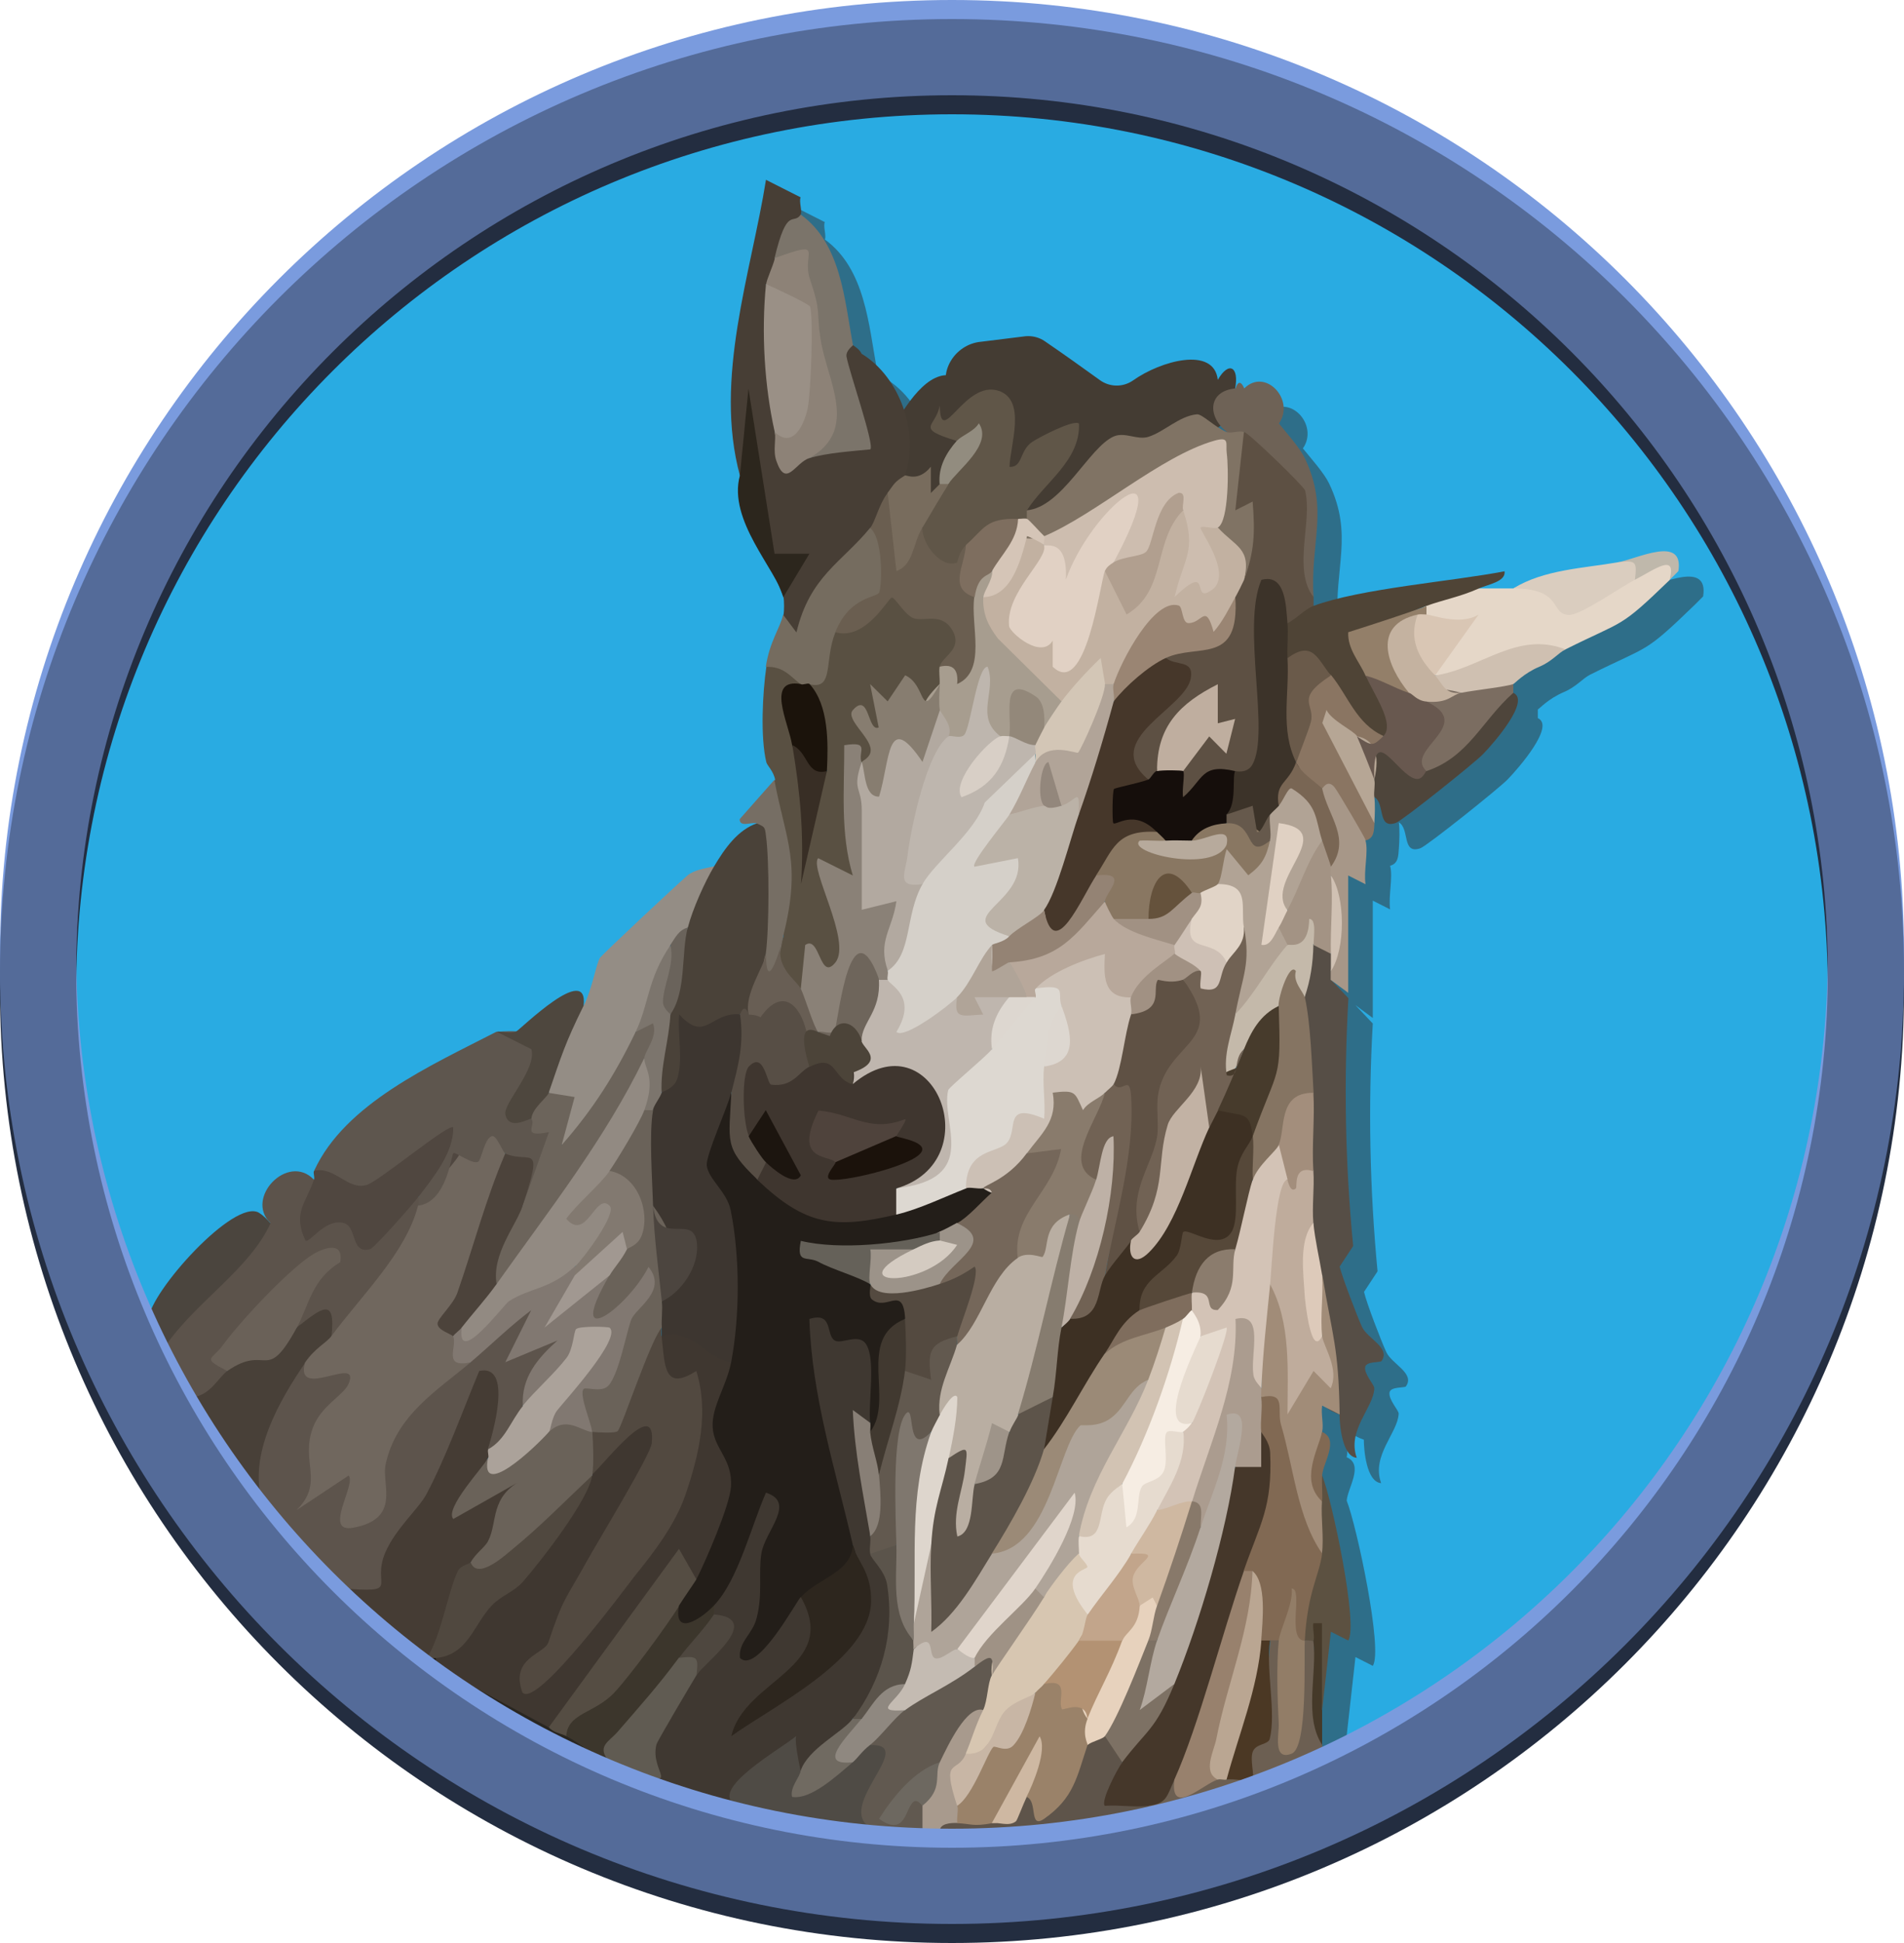 <?xml version="1.0" encoding="UTF-8"?>
<svg id="Calque_2" data-name="Calque 2" xmlns="http://www.w3.org/2000/svg" viewBox="0 0 100 102">
  <defs>
    <style>
      .cls-1 {
        fill: #706a61;
      }

      .cls-2 {
        fill: #4c453f;
      }

      .cls-3 {
        fill: #4e473f;
      }

      .cls-4 {
        fill: #beb1a6;
      }

      .cls-5 {
        fill: #685e54;
      }

      .cls-6 {
        fill: #ccc0b5;
      }

      .cls-7 {
        fill: #8a7562;
      }

      .cls-8 {
        fill: #382e25;
      }

      .cls-9 {
        fill: #928c7f;
      }

      .cls-10 {
        fill: #bfb8ab;
      }

      .cls-11 {
        fill: #29abe2;
      }

      .cls-12 {
        fill: #867c6f;
      }

      .cls-13 {
        fill: #6c5f52;
      }

      .cls-14 {
        fill: #656159;
      }

      .cls-15 {
        fill: #70675e;
      }

      .cls-16 {
        fill: #ab9c8f;
      }

      .cls-17 {
        fill: #595042;
      }

      .cls-18 {
        fill: #b0a498;
      }

      .cls-19 {
        fill: #cfc0b1;
      }

      .cls-20 {
        fill: #564e46;
      }

      .cls-21 {
        fill: #d4cbc1;
      }

      .cls-22 {
        fill: #1e1a16;
      }

      .cls-23 {
        fill: #7f776e;
      }

      .cls-24 {
        fill: #b6a695;
      }

      .cls-25 {
        fill: #5e564e;
      }

      .cls-26 {
        fill: #cdbdaf;
      }

      .cls-27 {
        fill: #574e45;
      }

      .cls-28 {
        fill: #333;
        opacity: .51;
      }

      .cls-29 {
        fill: #857462;
      }

      .cls-30 {
        fill: #b39273;
      }

      .cls-31 {
        fill: #cec0b5;
      }

      .cls-32 {
        fill: #9b8a77;
      }

      .cls-33 {
        fill: #5b544b;
      }

      .cls-34 {
        fill: #c4b2a0;
      }

      .cls-35 {
        fill: #546b99;
      }

      .cls-36 {
        fill: #ceb8a2;
      }

      .cls-37 {
        fill: #4b3824;
      }

      .cls-38 {
        fill: #9c9389;
      }

      .cls-39 {
        fill: #bfb6ae;
      }

      .cls-40 {
        fill: #e0d5cb;
      }

      .cls-41 {
        fill: #b19f8f;
      }

      .cls-42 {
        fill: #b1a395;
      }

      .cls-43 {
        fill: #3f3730;
      }

      .cls-44 {
        fill: #807364;
      }

      .cls-45 {
        fill: #4e453b;
      }

      .cls-46 {
        fill: #817871;
      }

      .cls-47 {
        fill: #150e0b;
      }

      .cls-48 {
        fill: #4c4439;
      }

      .cls-49 {
        fill: #bfae9f;
      }

      .cls-50 {
        fill: #443c33;
      }

      .cls-51 {
        fill: #beb6ae;
      }

      .cls-52 {
        fill: #887f76;
      }

      .cls-53 {
        fill: #5e544a;
      }

      .cls-54 {
        fill: #524940;
      }

      .cls-55 {
        fill: #5f5144;
      }

      .cls-56 {
        fill: #4c433b;
      }

      .cls-57 {
        fill: #b2a9a0;
      }

      .cls-58 {
        fill: #544a40;
      }

      .cls-59 {
        fill: #d5c5b7;
      }

      .cls-60 {
        fill: #796654;
      }

      .cls-61 {
        fill: #3c362c;
      }

      .cls-62 {
        fill: #756c5f;
      }

      .cls-63 {
        fill: #d3c3b6;
      }

      .cls-64 {
        fill: #3f362f;
      }

      .cls-65 {
        fill: #62594f;
      }

      .cls-66 {
        fill: #413930;
      }

      .cls-67 {
        fill: #7d7164;
      }

      .cls-68 {
        fill: #948d85;
      }

      .cls-69 {
        fill: #93887a;
      }

      .cls-70 {
        fill: #7c756d;
      }

      .cls-71 {
        fill: #a18c78;
      }

      .cls-72 {
        fill: #1b120b;
      }

      .cls-73 {
        fill: #1c150f;
      }

      .cls-74 {
        fill: #8b7c6d;
      }

      .cls-75 {
        fill: #cfb8a1;
      }

      .cls-76 {
        fill: #9a9086;
      }

      .cls-77 {
        fill: #2c261d;
      }

      .cls-78 {
        fill: #bbb2a7;
      }

      .cls-79 {
        fill: #6a5e50;
      }

      .cls-80 {
        fill: #6a6158;
      }

      .cls-81 {
        fill: #a19891;
      }

      .cls-82 {
        fill: #c4bbb2;
      }

      .cls-83 {
        fill: #e5d7c8;
      }

      .cls-84 {
        fill: #a79788;
      }

      .cls-85 {
        fill: #615950;
      }

      .cls-86 {
        fill: #5d5043;
      }

      .cls-87 {
        fill: #292621;
      }

      .cls-88 {
        fill: #1b130b;
      }

      .cls-89 {
        fill: #2d261e;
      }

      .cls-90 {
        fill: #5d544a;
      }

      .cls-91 {
        fill: #897b6c;
      }

      .cls-92 {
        fill: #d7c6b1;
      }

      .cls-93 {
        fill: #564839;
      }

      .cls-94 {
        fill: #93877c;
      }

      .cls-95 {
        fill: #6a5a4a;
      }

      .cls-96 {
        fill: #b7aa9c;
      }

      .cls-97 {
        fill: #927d67;
      }

      .cls-98 {
        fill: #afa499;
      }

      .cls-99 {
        fill: #ddcaba;
      }

      .cls-100 {
        fill: #b3a99f;
      }

      .cls-101 {
        fill: #ddd7d0;
      }

      .cls-102 {
        fill: #948374;
      }

      .cls-103 {
        fill: #e0d1c3;
      }

      .cls-104 {
        fill: #897762;
      }

      .cls-105 {
        fill: #9a8269;
      }

      .cls-106 {
        fill: #6d6860;
      }

      .cls-107 {
        fill: #c2b1a1;
      }

      .cls-108 {
        fill: #45372a;
      }

      .cls-109 {
        fill: #4b453e;
      }

      .cls-110 {
        fill: #9e9489;
      }

      .cls-111 {
        fill: #6e6256;
      }

      .cls-112 {
        fill: #473e35;
      }

      .cls-113 {
        fill: #4f4b45;
      }

      .cls-114 {
        fill: #716254;
      }

      .cls-115 {
        fill: #766e64;
      }

      .cls-116 {
        fill: #b8a89b;
      }

      .cls-117 {
        fill: #937f69;
      }

      .cls-118 {
        fill: #baa692;
      }

      .cls-119 {
        fill: #4a4239;
      }

      .cls-120 {
        fill: #a39384;
      }

      .cls-121 {
        fill: #484038;
      }

      .cls-122 {
        fill: #3f3831;
      }

      .cls-123 {
        fill: #c4b9aa;
      }

      .cls-124 {
        fill: #605b52;
      }

      .cls-125 {
        fill: #e6dbcf;
      }

      .cls-126 {
        fill: #d9c6b4;
      }

      .cls-127 {
        fill: #d3c6b6;
      }

      .cls-128 {
        fill: #65523c;
      }

      .cls-129 {
        fill: #4f433c;
      }

      .cls-130 {
        fill: #68584f;
      }

      .cls-131 {
        fill: #66594c;
      }

      .cls-132 {
        fill: #75675a;
      }

      .cls-133 {
        fill: #7f6d5d;
      }

      .cls-134 {
        fill: #827970;
      }

      .cls-135 {
        fill: #50483f;
      }

      .cls-136 {
        fill: #e7d2bd;
      }

      .cls-137 {
        fill: #605648;
      }

      .cls-138 {
        fill: #f6ede3;
      }

      .cls-139 {
        fill: #98816d;
      }

      .cls-140 {
        fill: #e1d1c4;
      }

      .cls-141 {
        fill: #6a635b;
      }

      .cls-142 {
        fill: #5d544c;
      }

      .cls-143 {
        fill: #c2a58b;
      }

      .cls-144 {
        fill: #8a8177;
      }

      .cls-145 {
        fill: #6e655b;
      }

      .cls-146 {
        fill: #bfac9c;
      }

      .cls-147 {
        fill: #a38e7c;
      }

      .cls-148 {
        fill: #a79d8f;
      }

      .cls-149 {
        fill: #554d43;
      }

      .cls-150 {
        fill: #5c5141;
      }

      .cls-151 {
        fill: #5c534b;
      }

      .cls-152 {
        fill: #504740;
      }

      .cls-153 {
        fill: #7e6e5f;
      }

      .cls-154 {
        fill: #9f9285;
      }

      .cls-155 {
        fill: #232d40;
      }

      .cls-156 {
        fill: #a89a8d;
      }

      .cls-157 {
        fill: #877d70;
      }

      .cls-158 {
        fill: #e1d4c7;
      }

      .cls-159 {
        fill: #d0c1b3;
      }

      .cls-160 {
        fill: #b9aea2;
      }

      .cls-161 {
        fill: #7b746a;
      }

      .cls-162 {
        fill: #a19183;
      }

      .cls-163 {
        fill: #d5d0c9;
      }

      .cls-164 {
        fill: #3c3329;
      }

      .cls-165 {
        fill: #4e473e;
      }

      .cls-166 {
        fill: #d2c3b3;
      }

      .cls-167 {
        fill: #6a6259;
      }

      .cls-168 {
        fill: #c8b6a5;
      }

      .cls-169 {
        fill: #46372a;
      }

      .cls-170 {
        fill: #786c5d;
      }

      .cls-171 {
        fill: #b1a498;
      }

      .cls-172 {
        fill: #9a8573;
      }

      .cls-173 {
        fill: #ddd8d1;
      }

      .cls-174 {
        fill: #928a82;
      }

      .cls-175 {
        fill: #3d3630;
      }

      .cls-176 {
        fill: #4f4436;
      }

      .cls-177 {
        fill: #7a9bde;
      }

      .cls-178 {
        fill: #7b6d61;
      }

      .cls-179 {
        fill: #6c645b;
      }

      .cls-180 {
        fill: #c2b2a4;
      }

      .cls-181 {
        fill: #816953;
      }

      .cls-182 {
        fill: #231e19;
      }

      .cls-183 {
        fill: #3d3023;
      }

      .cls-184 {
        fill: #8f8880;
      }

      .cls-185 {
        fill: #ded6cd;
      }

      .cls-186 {
        fill: #8d8277;
      }

      .cls-187 {
        fill: #453c34;
      }

      .cls-188 {
        fill: #dacdbf;
      }

      .cls-189 {
        fill: #d8cfc6;
      }

      .cls-190 {
        fill: #aba29a;
      }

      .cls-191 {
        fill: #453929;
      }

      .cls-192 {
        fill: #473b2c;
      }

      .cls-193 {
        fill: #88796a;
      }
    </style>
  </defs>
  <g id="Chevre_final">
    <circle class="cls-11" cx="50" cy="51" r="50"/>
    <path class="cls-28" d="M86.24,30.85c-1.79.31-3.88.38-5.48,1.37-.61,0-1.22,0-1.83,0,.48-.22,1.45-.36,1.37-.91-2.72.53-7.57.9-10.04,1.82v-.46c-.19-2.89.84-4.59-.46-7.3-.26-.54-.95-1.31-1.37-1.83.86-1.24-.73-2.93-1.83-1.83-.17-.39-.32-.39-.46,0h0c.22-1.14-.33-1.47-.91-.46-.2-1.78-2.99-1-4.44.03-.53.38-1.24.36-1.76-.02-.93-.68-1.9-1.37-2.89-2.04-.29-.2-.65-.29-1-.26l-3.86.33c-.74.06-1.34.65-1.4,1.38-.02.26,0,.5.05.74-.46.35-.87.88-1.2,1.39-.41-1.21-1.18-2.3-2.21-2.92-.08-.19-.29-.34-.46-.46-.44-2.39-.62-5.31-2.74-6.85.1-.15-.1-.71,0-.91l-1.82-.92c-.78,4.89-2.75,10.45-1.37,15.52-.57,2.08,1.36,4.34,2.07,5.83.07.19.14.37.21.56.04.18.04.73,0,.91-.17.73-.71,1.4-.91,2.74-.2,1.36-.32,3.72,0,5.02.04.17.37.47.46.91l-1.82,2.06c-.02.47.68.12.91.23-1.03.35-1.71,1.32-2.28,2.28-.44.1-1.02.18-1.37.46-.44.35-4.42,4.08-4.61,4.33-.19.24-.42,1.62-.86,2.52.29-2.33-3.32,1.23-3.53,1.35-.24-.01-.51,0-.81.01-.09,0-.17-.01-.22.01-3.42,1.76-7.98,3.78-9.58,7.3-.05.12.05.31,0,.46-1.36-1.41-3.65.97-2.28,2.28-.18-.21-.37-.4-.59-.54-1.29-.8-5.75,4.19-5.8,5.56.12.32.43,1.15.46,1.37-.34.1-.49.4-.46.91.22.61.56,1.12.46,1.83,5.42,6.23,7.38,9.22,14.15,14.61.4.32.95,1.37,1.37,1.83,2.58.74,5.84,2.55,8.67,3.65,1.52.59,3.13,1.06,4.56,1.83,1.5.28,3.11,1.45,5.02.91-.08.07.07.36,0,.46,2.16.45,3.47.21,5.48,0,.41-.04.81-.45.91-.46.29-.03.62,0,.91,0,1.79.05,3.71.58,5.93.46,1.65-.09,3.41-.52,5.02-.91,3.65-.89,5.89-2.12,9.13-3.65v-2.28l.46-4.11.91.46c.55-.8-.84-7.34-1.37-8.67.05-.67.92-1.89,0-2.28.09-.38-.07-.94,0-1.37l.3.15c.15.11.35.21.6.3,0,.51.13,2.22.91,2.28-.53-1.45.88-2.64.92-3.65,0-.18-.54-.73-.48-1.11.05-.32.79-.23.86-.32.49-.69-.74-1.17-1.03-1.8-.27-.58-1.05-2.61-1.17-3.16l.71-1.08c-.41-4.32-.5-8.66-.25-13.01l-.92-.97.92.68v-6.16s.91.46.91.46c-.1-.68.16-1.69,0-2.29.44-.12.43-.53.46-.91.03-.41.05-.98,0-1.37.58.34.14,1.7,1.13,1.36.33-.11,4.15-3.16,4.59-3.62.56-.58,2.5-2.8,1.58-3.21v-.46c.08-.03.54-.56,1.37-.91.64-.27.99-.72,1.37-.91,3.16-1.58,2.78-1.04,5.48-3.65.15-.15.3-.3.46-.46.3-1.92-2.18-.63-3.19-.46ZM67.93,88.07c0-.22.02-.43.05-.62-.01.21-.03.42-.05.62ZM65.36,23.68c.09.11.21.22.34.33-.15-.07-.31-.16-.46-.25.04-.02.08-.05.12-.07ZM55.66,41.12c-.02-.08-.03-.17,0-.23v.23ZM51.55,71.47c-.04.14.04.32,0,.46v-.46ZM66.2,57.4s-.02,0-.03.01c.01-.02.03-.05.04-.07,0,.02,0,.04-.01.06ZM36.03,71.02v.46c-.02-.15.01-.31,0-.46ZM28.73,79c-.09.05-.16.1-.24.15,0,0,0,0,0-.01l.25-.14ZM30.78,61.43h0s0,0,0,0c0,0,0,0,0,0Z"/>
    <g>
      <path class="cls-50" d="M63.96,19.94c-.2-1.78-3-1-4.45.03-.53.37-1.23.36-1.75-.02-.94-.68-1.91-1.37-2.89-2.04-.29-.2-.65-.29-1-.26l-2.34.29c-1.39.12-2.34,1.65-1.62,2.85.11.19.26.37.45.52-.39,1.49-.53,1.51,1.58.05l.34.07c-.31,3.58.46,4.54,2.31,2.91-.86.95-1.08,1.76-.67,2.45.62.75,1.48.58,2.56-.51.94-1.73,2.13-2.58,3.56-2.56.32,0,.62-.06.89-.23.73-.44,1.51-.71,2.32-.8.69-.08,1.27-.54,1.41-1.23l.21-1.06c.22-1.14-.33-1.47-.91-.46Z"/>
      <path class="cls-50" d="M53.52,29.6c-.48-3.11-1.44,2.15-3.92,1.64-2.01-.42-1.31-3.75-1.47-5.36-.93.09-.51,1.25-1.31,2.01-.43.41-2.7,2.05-3.05,1.76-.46-2.66,1.81-4.56,2.74-6.73l-.08-.62c.07-.55.27-.56.6-.08.68-1.15,1.94-3.11,3.34-2.36.43-.52.38-1.29.44-1.32.99-.61,2.58.97,2.72,2.16-.44,1.1-.91,2.29-1.37,3.37.77,1.23-2.83,5.86-.93,2.91l.76.3c3.1.54,1.61.79,1.54,2.34Z"/>
      <path class="cls-22" d="M10.11,73.34c1.98.91,3.2,2.74,3.65,5.48,1.63.22,4.19,2.59,4.11,4.56,1.77.43,4.38,1.67,4.56,3.65.15-.26.3-.26.46,0,.4.13.39.28,0,.46.6.64.35.88-.46.46-6.77-5.39-8.73-8.38-14.15-14.61.1-.7-.23-1.22-.46-1.83-.03-.51.12-.81.46-.91.13-.4.28-.39.46,0,1.11.11,2.17,1.79,1.37,2.74Z"/>
      <path class="cls-87" d="M22.89,87.49c1.38-.9,3.47.67,4.46,1.84,1.08-.14,1.7.15,1.47,1.35.72-.91.95-.68.91.46,1.23-.92,2.25.05,2.28,1.37.75-.98,1.05-.74.91.46.62.45.47.6-.46.46-2.83-1.1-6.09-2.91-8.67-3.65-.42-.45-.97-1.51-1.37-1.83l.46-.46Z"/>
      <path class="cls-113" d="M42.06,92.97l.55.3c.82-.91,1.03-1.03,2.19-.76-.51-.69.15-1.4.91-.91,1.31-.97,1.78-.47,1.56,1.1-1.57,1.71-1.71,2.81-.43,3.3.86-.29,1.09-.09.69.61-2,.21-3.32.45-5.48,0,.07-.09-.08-.39,0-.46-1.27-.37-2.75-.82-4.46-1.35-1.18-1.99,6.44-7.06,4.46-1.84Z"/>
      <path class="cls-85" d="M52.1,87.95c1.22.58.72,1.68-.46,1.83-.73,1.15-1.49,2.07-2.28,2.74-.77.84-1.07,1.6-.91,2.28,1.32.06,1.23.98,0,1.37-.11.01-.5.41-.91.46-.51-.68-1.96-.3-2.26-1.19-.46-1.39,2.63-3.92.43-3.83-.56-.98.74-2.09,1.83-1.83.09-1.58,2.27-2.74,3.65-2.28.9-1.64,1.8-1.37.91.46Z"/>
      <path class="cls-53" d="M58.94,92.51c.32.82.77,1.58,1.37,2.28,1.25.18,1.12.44,0,.91-1.61.39-3.37.82-5.02.91-2.22.12-4.14-.4-5.93-.46-1.04-.96.2-1.89.91-.46.39-1.19,1.36-1.1,1.83,0,.63-.52,1.24-.97,1.83-1.37,1.14-.03,1.83-.76,2.06-2.2l1.13-.54c-.02-.81.4-1.17.91-.46,1.11-.83,1.68.34.91,1.37Z"/>
      <path class="cls-156" d="M51.64,89.77c.58.65-.15,1.9-.91,2.28.12.74-.03,1.65-.46,2.74,1.24.06,1.18.52,0,.91-.33-.01-.95.02-.91.46-.3,0-.62-.03-.91,0v-1.37c-.44-.84.26-1.73.91-2.28.42-.87,1.42-3.01,2.28-2.74Z"/>
      <path class="cls-122" d="M44.79,81.1c-1.71-1.24-2.25-4.7-2.58-6.89-1.13-5.31-.91-7.26,3.98-4.18-.16,1.55-.33,3.11-.49,4.68-.49.65-.69.43-.51-.34.47,2.09.64,4.18.51,6.27,1,.04.82.45,0,.91,1.53-.19,1.72,5.24,1.22,6.29-.1.22-1.43,1.8-1.76,2.17-.09.1-.23.16-.38.21-.66,1.74-1.57,2.66-2.74,2.74,0-.09-.32-1.44-.23-1.82-.68.6-4.76,2.87-3.11,3.64.3.14,4.98.53,4.25,1.37-.27.06-.82-.08-.91,0-1.91.54-3.52-.64-5.02-.91-1.44-.76-3.05-1.24-4.56-1.83l.46-.46c.75-1.84,1.58-3.23,2.79-4.9.2-.27.5-.27.86-.12-.08-.8.26-1.52,1.03-2.16l-.12-1.04v-.46c-.25-2.07,2.95-10.09,4.28-4.71-.66,1.45-2.18,5.13.29,4.25,1.26.26,1.78,1.09,1.54,2.48l.83-1.02s.12-1.4.37-4.19Z"/>
      <path class="cls-13" d="M67.16,86.12c.47.62.83.41,1.37,0,.14-.39.29-.39.46,0,.16,1.74.31,3.57.46,5.48v.46c-3.24,1.53-5.47,2.77-9.13,3.65v-.91c-.12-.95.37-1.55,1.37-1.37,1.42.37.46.3.53.17.47-.8,1.09-.91,1.75-.17.12-.41.27-.4.46,0,1.38-2.05,2.14-4.48,2.28-7.3.13-.4.28-.39.46,0Z"/>
      <path class="cls-43" d="M38.4,71.51c.6.8.58,1.95-.05,3.44,1.67,2.39.64,7.01-1.77,7.97-.36.31-.72.26-1.12.12-1.84,3.12-4.05,5.66-6.64,7.64l-5.93-3.19v-.46c1.19-2.39,2.97-3.91,4.99-5.62l3.22-3.96c.74-3.17,5.5-5,3.47-.16-.38.55-4.75,8.4-4.44,8.06,2.98-3.22,6.23-7.53,5.76-12.12-2.02.02-1.82-1.65-1.15-3.08.57-2.01,3.65-.16,3.65,1.37Z"/>
      <path class="cls-142" d="M24.71,71.51c.59-1.51,3.34-4.46,3.74-1.8l1.2.7c-.88,1.05-1.62,2.18-2.2,3.38,1.08.98-.62,2.95-1.83,2.28-.78-.28-.84-.71-.57-1.37-.89,2.56-2.3,4.84-3.89,6.96-.45,2.54-.86,3.24-3.3,1.72-1.42-1.34-2.9-3.03-4.11-4.56-1.77-2.21-.29-7,2.28-7.3,3.44-.63,4.3.84,1.5,3.3-.43.64-.53,1.49-.23,2.21,1-.6,1.51-.06,1.94.95.47,1.09-.67,1.96.06-.86s2.65-5.87,5.4-5.59Z"/>
      <path class="cls-187" d="M17.87,83.38c3.33.25,1.58-.09,2.38-1.91.55-1.25,1.74-2.27,2.14-3.02,1.02-1.91,1.93-4.44,2.78-6.48,1.77-.39.73,3.23.45,4.11.39.11.38.26,0,.46-.26.51.07.93.59,1.26,2.58-1.07.3,4.28-1.5,4.22.2,1.63-.61,4.34-2.28,5.02-.93-.23-3.68-2.82-4.56-3.65Z"/>
      <path class="cls-151" d="M16.5,61.93c.17,1.32.78,1.8,1.83,1.44.81,1.13,1.68.9,2.6-.7l1.04.17c.4.13.39.28,0,.46l.66.92c-.23,1.35-3.63,6.32-5.23,5.92-.55-.23-1.16-.38-1.83-.46l-.47-.42c.92-2.8-2.84,1.71-3.18,2.7.89,1.23-.95,2.75-1.83,1.37-.51-.86-1.36-1.53-1.37-2.74-.13-.21-.25-.42-.28-.65-.07-.4,4.85-5.14,5.76-5.74-1.36-1.31.92-3.69,2.28-2.28Z"/>
      <path class="cls-121" d="M15.58,69.69c1.31-1.02,2.06-1.66,1.83.46.9,1.03-.22,1.71-1.37,1.37-1.37,2.01-2.99,4.8-2.28,7.3-1.39-1.76-2.5-3.56-3.65-5.48.93-.07,1.38-1.06,1.83-1.37l-.15-.59c1.22-.7,2.49-1.27,3.8-1.69Z"/>
      <path class="cls-135" d="M31.1,77.45c-.16,1.24-2.63,4.43-3.64,5.59-.46.52-1.14.73-1.62,1.23-.97,1.01-1.25,2.61-2.95,2.77-.13.01-.33.03-.46,0,.78-1.29,1.08-3.43,1.61-4.55.16-.33.63-.39.67-.47l1.03-.45c1.49-2.27,3.28-3.65,5.36-4.12Z"/>
      <path class="cls-109" d="M14.21,64.21c-1.09,2.4-3.87,4.09-5.48,6.39h-.46c-.03-.22-.34-1.05-.46-1.37.05-1.37,4.5-6.36,5.8-5.56.22.14.41.33.59.54Z"/>
      <path class="cls-149" d="M28.82,90.68l6.84-9.37.92,1.61c.88.7.07,1.73-.91,1.37.26,1.85-2.26,4.73-3.87,6.04-.56.46-1.34.84-2.07.8-.29-.14-.67-.17-.91-.46Z"/>
      <path class="cls-61" d="M35.67,84.29c.65-.18,1.26-.18,1.83,0v.46c.68,1.13-.66,2.24-1.83,2.28.13.22.24.44.26.67.05.56-3.02,4.18-3.91,4.81-1.1-.49-1.56-1.01-2.28-1.37.07-1.22,1.49-1.19,2.52-2.28.81-.86,2.76-3.51,3.42-4.57Z"/>
      <path class="cls-124" d="M35.67,87.03c1.52-1.35,1.99-.75.91.91-.28.46-2.04,3.43-2.1,3.63-.39,1.5,1.54,2.39-1.56,1.39-.3-.1-.61-.32-.91-.46-.71-.84-.04-1.04.44-1.6,1.21-1.4,2.08-2.36,3.21-3.88Z"/>
      <path class="cls-1" d="M45.25,90.23l.4.47c-.79.64-1.07,1.25-.86,1.81-.89.75-2.21,1.98-3.19,1.82-.13-.5.42-1.05.45-1.37.4-1.18,2.2-2.01,2.74-2.74.14-.19.29-.18.46,0Z"/>
      <path class="cls-184" d="M47.53,88.4c.4.11.4.56,0,1.37-.54.39-1.29,1.41-1.83,1.83-.44.34-.65.69-.91.91-1.94.22-.33-1.3.46-2.28.37-1,1.44-3.36,2.28-1.83Z"/>
      <path class="cls-92" d="M56.66,81.56c1.09-.52,1.24.54.46,3.19,1.31.5.85,1.27-.46,1.37,1,1.27-.51,2.5-1.83,2.28.13.43-.02.59-.46.46-.93,1.44-2.01,2.7-3.24,3.79l-.41-.59c.32-.76.51-1.47.91-2.28.25-.5.23-1.41.46-1.83-.18-1.58,1.41-3.25,2.74-4.11-.15-.71,1-2.59,1.83-2.28Z"/>
      <path class="cls-82" d="M47.99,86.58c-.04-1.61,1.21-.86,2.28,0,.73-.99.99-.68.91.46.23.14.23.29,0,.46-1.33,1.02-2.62,1.52-3.65,2.28-1.78.12-.41-.43,0-1.37-.83-.64-.58-1.67.46-1.83Z"/>
      <path class="cls-154" d="M54.84,83.84c-.71,1.16-2.48,3.63-2.74,4.11.12-1.14-.04-1.12-.91-.46v-.46c-.32-1.1,1.95-3.71,3.19-3.65.64-.6.88-.35.46.46Z"/>
      <path class="cls-106" d="M49.36,92.51c-.32.65.21,1.39-.91,2.28-.02.02-.25-.36-.46-.21-.45.31-.41,1.9-1.82.9.71-1.13,1.85-2.55,3.19-2.97Z"/>
      <path class="cls-108" d="M65.33,82.47c-.61,3.52-1.44,7.06-2.51,10.61l-1.14.35c-.4.88-.4,1.25-1.37,1.37-.73.09-1.54-.06-2.28,0-.25-.22.66-1.95.91-2.28-.02-1.48.9-2.85,2.74-4.11-.3-.31-.55-.7-.42-1.09,1.1-3.44,2.34-7.1,3.62-10.33.34-.75.8-1.36,1.37-1.83.23-.12.44-.19.56-.12.91.54.92,7.8-1.47,7.43Z"/>
      <path class="cls-105" d="M54.84,88.4c1.26-1.31,2.86.44,2.28,1.83.82.13.56,1.03,0,1.37-.56,1.67-.71,2.78-2.28,3.88-.81.56-.33-.92-.91-1.14-.42-.28.36-2.49.69-3.19.11-.25-1.27,4.82-2.51,4.56-1.03.19-1.08.03-1.83,0-.05-.28.07-.68,0-.91-.04-1.46,1.28-2.98,2.31-3.95.3-.28,1.12-1.09,1.79-1.99.14-.16.31-.29.46-.46Z"/>
      <path class="cls-67" d="M60.77,86.12c.66.41.75,1.06.27,1.96l.64.32c-1.02,2.47-1.44,2.39-2.74,4.11l-.91-1.37c-.35-1.26,1.1-4.51,2.28-5.02.13-.4.28-.39.46,0Z"/>
      <path class="cls-136" d="M60.77,84.29c.44.44,0,1.37-.46,1.83-.5,1.25-1.59,4.07-2.28,5.02-.12.16-.69.28-.91.46.02-.06-.32-.57,0-1.37-.98-1.17.28-3.79,1.83-4.11-1.01-.83-.14-1.67.91-1.83-.11-1.65,1.21-1.74.91,0Z"/>
      <path class="cls-36" d="M53.92,94.34c-.16.32-.5,1.23-.56,1.27-.38.3-.9.03-1.27.1l2.51-4.56c.43.7-.36,2.54-.69,3.19Z"/>
      <path class="cls-168" d="M54.38,88.86c-.2.82-.6,2.18-1.16,2.77-.37.39-.95-.01-1.05.08-.31.28-1.07,2.57-1.9,3.09-.86-2.64,0-1.63.46-2.74,1.48.11,1.38-1.54,2.08-2.27.51-.53,1.37-.71,1.57-.93Z"/>
      <path class="cls-182" d="M39.77,61.93c.49-.09,1.38.21,1.91.42,1.94.78,3.71,1.19,5.39,1.41.2-.92,2.96-2.13,3.65-1.37.19-.92.72-.95.91,0,2.23-.34.27,2.95-1.37,1.83.22,1.22,0,1.18-.91.46-.95.61-2.1.87-3.45.78-.56.7-.69,1.1-.2,1.96l.35.65c2.38-.1,2.88.29,1.48,1.17-.58,1.89-.98,3.85-1.22,5.88l-.61.06c-.42-.05-.4-.2,0-.46-.11-1.13.31-3.32-.21-4.15-.39-.61-1.3.02-1.65-.2-.48-.29-.06-1.52-1.33-1.13.12,4.05,1.38,7.94,2.28,11.86.79,1.84-1.07,3.41-2.74,2.74-.23.24-2.31,4.1-3.19,3.19-.07-.87.66-1.22.88-2.09.33-1.27.08-2.33.25-3.4.19-1.17,1.85-2.66.24-3.18-.77,1.73-1.46,4.6-2.74,5.93-.7.73-2.13,1.65-1.83,0,.22-.36.87-1.29.91-1.37.51-1.01,1.75-3.87,1.82-4.86.1-1.48-.89-1.97-.96-3.13-.06-1.1.72-2.14.97-3.42l-.76-1.01c.29-2.24.27-4.51-.14-6.73-1.76-1.98-1.54-5.54.9-6.41.25,1.7.73,3.07,1.37,4.56Z"/>
      <path class="cls-89" d="M44.79,81.1c.19.84.99,1.38.96,2.98-.06,3-5.15,5.49-7.34,7.06.69-2.99,5.76-3.58,3.65-7.3.97-1.03,2.64-1.28,2.74-2.74Z"/>
      <path class="cls-65" d="M50.27,70.6c.94.89.49,2.53-.64,2.82l-.27.83c.59.47.31,1.2-.46.91-1.22,1.46-1.67,3.34-1.35,5.64l-.48.29c-.25,1.32-.43,1.5-1.37.46-.05-.29.05-.63,0-.91-.04-1.35.11-2.41.46-3.19.07-1.73.31-3.45.71-5.16l.66-.32c.91-2.35,1.82-2.96,2.74-1.83v.46Z"/>
      <path class="cls-33" d="M47.99,86.12c.26.13.24.28,0,.46-.1.78-.13,1.09-.46,1.83-1.21.01-1.65,1.04-2.28,1.83h-.46c1.53-2.06,2.21-4.49,1.8-7.06-.12-.75-.84-1.32-.89-1.61l1.37-.46c.38,1.53.69,3.2.91,5.02Z"/>
      <path class="cls-52" d="M45.71,74.71c.02.15-.01.31,0,.46.58.23.74,1,.46,2.28.07.93.27,2.63-.46,3.19-.37-2.18-.83-4.4-.92-6.62l.92.68Z"/>
      <path class="cls-3" d="M37.49,84.75c2.69.22-.52,2.56-.91,3.19.11-.97.06-1.02-.91-.91.59-.79,1.28-1.46,1.83-2.28Z"/>
      <path class="cls-20" d="M69.9,50.06c.18.25.18.56,0,.91.41.08.39.24,0,.46l.92.97c-.25,4.35-.17,8.69.25,13.01l-.71,1.08c.13.55.91,2.58,1.17,3.16.29.63,1.52,1.1,1.03,1.8-.07.09-.81,0-.86.32-.06.37.49.93.48,1.11-.03,1.01-1.45,2.2-.92,3.65-.78-.06-.9-1.78-.91-2.28-1.16-.4-1.23-1.03-.2-1.9l-.71-5.4c-.93-.4-.65-1.78-.46-2.74-1.67-.52-.77-1.81,0-2.74-1.41-.65-1.07-3.27,0-4.11-1.43-.29-1.37-4.27-.46-5.02-.66-1.35-.51-2.26.46-2.74.37-.87.67-.72.91.46Z"/>
      <path class="cls-71" d="M70.35,74.25l-.91-.46c-.07.43.09.99,0,1.37-.24,1.28-.24,2.5,0,3.65.34.72.86,2.49,0,2.74l-1.12-.08c-.79-3.24-1.48-5.96-2.07-8.14-.4-.11-.39-.27,0-.46.03-1.51-.17-2.84-.61-4.01l1.07-1.47,1.03.25c.46,3.66,1.03,4.49,1.71,2.48-.56-.72-.79-2.71,0-3.19.54,3.31.85,3.72.91,7.3Z"/>
      <path class="cls-150" d="M69.44,77.45c.53,1.33,1.91,7.87,1.37,8.67l-.91-.46-.46,4.11c-.1-1.26-.26-2.48-.46-3.65-.03.05-.31-.03-.46,0-.78-2.57-.47-4.09.91-4.56.11-.85-.06-1.85,0-2.74-.21-.47-.43-.96,0-1.37Z"/>
      <path class="cls-191" d="M69.44,89.77v1.83c-.98-1.51-.25-3.71-.46-5.48.09-.14-.06-.64,0-.91h.45c0,1.52,0,3.04,0,4.56Z"/>
      <path class="cls-181" d="M69.44,77.45c-.03.45.03.92,0,1.37-1.17-1.08-.25-2.62,0-3.65.92.4.05,1.61,0,2.28Z"/>
      <path class="cls-181" d="M66.25,73.34c1.35-.28.8.68,1.03,1.45.67,2.26.86,4.91,2.16,6.76-.15,1.18-.77,2-.91,4.56-.36.28-.81.28-1.37,0h-.46c-.13.4-.28.39-.46,0-.28-.97-.43-2.19-.46-3.65-.13.4-.28.39-.46,0,.88-2.51,1.51-3.33,1.39-6.2-.03-.6-.46-1.01-.47-1.1-.9-.47-1.21-1.35,0-1.83Z"/>
      <path class="cls-139" d="M65.79,82.47c.05,3.64-.56,7.29-1.83,10.95-.74.21-2.53,2.01-2.28,0,1.29-2.86,2.5-7.66,3.65-10.95h.46Z"/>
      <path class="cls-118" d="M66.25,86.12c.35,2.46-.08,5.78-1.83,7.3-.15.03-.32-.04-.46,0-.82-.38-.2-1.51-.08-2.12.58-2.99,1.82-5.76,1.9-8.83.76.62.53,2.62.46,3.65Z"/>
      <path class="cls-97" d="M68.53,86.12c-.05.97.16,5.61-.69,5.94-1.02.4-.65-1.05-.68-1.59-.07-1.31-.12-3.07,0-4.34.06-.58.77-1.91.68-2.74.63,0-.29,2.7.68,2.74Z"/>
      <path class="cls-37" d="M66.7,86.12c-.22,1.53.33,3.77-.01,5.16-.08.32-.72.24-.89.67s.11,1.29-.02,1.47c-.09.12-1.04-.06-1.36,0,.65-2.41,1.64-4.77,1.83-7.3h.46Z"/>
      <path class="cls-175" d="M38.86,53.26c1.12,1.3.97,2.67-.46,4.11-.21.83-1.33,3.26-1.28,3.81.07.71,1.07,1.39,1.26,2.37.49,2.45.48,5.54.02,7.97-1.44-.25-1.97-1.82-3.65-1.37v-.46c-1.06-.16-.95-.92,0-1.37l.94-2.72c-.94-.3-1.4-1.06-1.4-2.3-1.33-1.69-1.11-3.3,0-5.02-.33-.3-.02-.9.46-.91.49-1.32.76-2.75.8-4.3.13-.15,3.73-.85,3.31.19Z"/>
      <path class="cls-54" d="M34.75,70.15c.17,1.62.14,2.89,1.82,1.82.67,2.16.15,4.4-.57,6.5-.55,1.6-1.7,3.07-2.62,4.21-.41.51-5.19,7.03-5.94,6.17-.67-1.82,1.16-2.02,1.36-2.63.81-2.41.85-2.15,2.02-4.26.56-1.01,3.35-5.59,3.41-6.19.25-2.5-2.38.95-3.15,1.66-1.21-.57-1.22-1.7,0-2.28,1.13-1.58,2.15-3.36,2.7-5.43l.95-.05c.01.15-.02.31,0,.46Z"/>
      <path class="cls-15" d="M26.54,60.56l.36,1.51c-1.01,2.79-2.05,5.48-3.1,8.08.55.35.85.81.91,1.37-1.73,1.47-3.91,2.76-4.46,5.37-.22,1.03.84,2.84-1.7,3.31-1.62.3.18-2.28-.24-2.74l-2.74,1.82c1.5-1.48.18-2.53.87-4.35.44-1.15,1.6-1.68,1.86-2.27.71-1.61-2.85.91-2.28-1.13.51-.75,1.12-1.04,1.37-1.37,1.61-2.17,3.93-4.4,4.56-6.85l1.02-1.28c.34-2.56,4.71-4.45,3.54-1.45Z"/>
      <path class="cls-46" d="M30.19,66.95c.59,0,1.2,0,1.83,0,.07.81.75.46,2.06-1.06,1.75.86-2.18,8.81-2.97,9.28-.46,1.17-1.52.53-2.28,0-.8-.2-.97-.62-.46-1.23l-.91-.14c-.09-1.49.79-2.51,1.82-3.43l-2.74,1.14,1.36-2.73c-1.12.84-2.12,1.83-3.19,2.74-1.49.31-.68-.82-.91-1.37-.13-.43.03-.58.46-.46,1.03-.47,2.01-1.33,2.95-2.58.73-.49,2.37-1.29,2.99-.61.19.14.18.29,0,.46Z"/>
      <path class="cls-190" d="M27.45,73.8c.65-.8,1.65-1.67,2.3-2.51.37-.48.38-1.41.51-1.52.19-.17,1.69-.13,1.76-.07.64.55-2.33,3.8-2.75,4.33-.31.4-.34,1.04-.44,1.14.23.29.49.7.33.98-.78,1.4-5.08,2.87-3.52.39.05-.12-.05-.31,0-.46.9-.49,1.17-1.47,1.83-2.28Z"/>
      <path class="cls-167" d="M34.3,58.28c-.22,1.23-.04,3.63,0,5.02,1.34,1.8,1.49,3.47.46,5.02.05.45-.03.92,0,1.37-.59.63-2.1,5.24-2.32,5.44-.13.12-1.01.07-1.33.04.05.65.08,1.66,0,2.28-1.34,1.26-2.73,2.68-4.15,3.84-.36.29-1.87,1.71-2.24.73.25-.47.76-.8.92-1.13.51-.98.07-2.32,1.81-3.21l-3.64,2.06c-.5-.54,1.68-2.85,1.82-3.19-.45,2.19,2.44-.53,3.19-1.37.91-.87,1.65-.08,2.28,0-.04-.48-.72-2.01-.44-2.27.11-.1.88.18,1.24-.12.58-.48,1.01-2.92,1.26-3.53s1.92-1.51.9-2.75c-1.1,2.15-4.46,4.61-2.06.45-.63-.66.09-1.37.91-1.37.08-1.48-.22-2.85-.91-4.11-.74-.83.77-3.2,1.83-3.19.13-.4.28-.39.46,0Z"/>
      <path class="cls-152" d="M16.5,61.47c.51-.9,1.35-.93,2.51-.12,1.74-1.74,3.49-2.59,5.23-2.56,1.13,1.08-1.22,3.23-2.27,4.05-.33.43-2.29,2.65-2.52,2.73-1.04.3-.68-1.15-1.38-1.36-.98-.29-1.83,1.1-2.03.91-.67-1.46,0-1.9.45-3.19.05-.14-.05-.34,0-.46Z"/>
      <path class="cls-80" d="M11.93,71.97c-1.37-.71-.8-.56-.22-1.36.89-1.23,3.55-4.08,4.79-4.8.54-.31,1.56-.66,1.37.45-1.51.91-1.64,2.26-2.28,3.43-1.65,3.02-1.52.81-3.65,2.28Z"/>
      <path class="cls-25" d="M26.08,54.17c3.49-.3,3.08,1.39,1.37,3.83l.46.73c1.85-.54,2.23,3.39-.46,4.56-.48-.65-.78-1.56-.91-2.74-.13-.05-.44-.93-.68-.91-.4.05-.57,1.23-.74,1.34-.28.19-1.22-.54-1.31-.44-.12.12-.34,2.55-1.83,2.75v-.46c.76-1.01,1.86-2.31,1.82-3.65-.22-.23-3.93,2.86-4.55,3.03-1,.28-1.66-.99-2.75-.75,1.61-3.53,6.16-5.54,9.58-7.3Z"/>
      <path class="cls-83" d="M87.7,30.44c-2.7,2.61-2.32,2.07-5.48,3.65-2.43,1.02-4.71,1.48-6.85,1.37l-.3-.97c.59-.67.54-1.41-.16-2.23-.4-.13-.39-.28,0-.46-.04-.98,1.94-1.19,2.74-.91.61,0,1.22,0,1.83,0,1.39-.54,2.4-.39,3.01.44,1.27-.97,2.39-1.27,3.38-.9.28-1.41,2.73-1.6,1.83,0Z"/>
      <path class="cls-19" d="M82.22,34.09c-.38.19-.72.64-1.37.91-.83.35-1.29.88-1.37.91-.66.75-2.22,2-2.74.46-.91.31-2.2.18-1.37-.91,2.42-.36,4.3-2.36,6.85-1.37Z"/>
      <path class="cls-10" d="M84.96,29.52c1.01-.17,3.49-1.46,3.19.46-.15.15-.3.31-.46.46.38-1.44-.75-.56-1.83,0-.56-.07-.87-.38-.91-.91Z"/>
      <path class="cls-86" d="M65.33,22.68c1.46-.98,3.8,2.68,3.58,4.36-.25,1.47-.23,2.9.08,4.31v.46c.54,1.18-.36,1.72-1.37.91l-.88-.44.2,6.99c-.11,1.5-1.31,2.85-2.06,1.21-1.09,2-5.3,2.48-2.74,0-.19-.58-.65-.58-1.37,0,.61.62.34.88-.46.46-3.69-.38-.51-3.85,1.18-5.22-.33-.3-.35-.74-.27-1.17l.09-1.01c2.32.22,3.5-.51,3.56-2.19-.69-.54-.4-1.13.46-.91l.13-1.49c-.74-.75-1.05-5.25-.77-6.04.05-.13.31-.19.64-.22Z"/>
      <path class="cls-176" d="M68.98,31.81c2.47-.92,7.31-1.29,10.04-1.82.08.55-.88.69-1.37.91-.96.43-1.83.58-2.74.91-2.15.79-2.78,1.74-3.19,3.65,1.3.84,3.25,2.7.91,3.19-1.23-.02-3.66-1.89-2.74-3.19-.65.29-1.41-.02-2.28-.91-1.24-.33-1.22-1.5,0-1.83.46-.22.93-.75,1.37-.91Z"/>
      <path class="cls-111" d="M67.16,22.22c.42.52,1.11,1.29,1.37,1.83,1.29,2.72.27,4.41.46,7.3-1.13-1.46-.03-4.03-.45-5.61-.06-.21-2.88-2.95-3.2-3.07-.24,1.19-.44,1.13-.91,0-1.04-.82-.98-2.15.46-2.28.13-.39.29-.39.46,0,1.1-1.1,2.68.59,1.83,1.83Z"/>
      <path class="cls-188" d="M84.96,29.52c.97-.11,1.02-.06.91.91-.73.38-2.81,1.84-3.44,1.85-1.07,0-.26-1.38-2.95-1.39,1.6-.99,3.69-1.06,5.48-1.37Z"/>
      <path class="cls-98" d="M60.31,72.43l.27.53c-1.09,2.67-2.55,5.35-3.93,7.69,1.19.18,1.12.5,0,.91-.56.5-1.45,1.68-1.83,2.28l-.46-.46c-.15-.18-.29-.36-.35-.57-.04-.12.1-.26.09-.25-1.11,1.33-2.2,2.7-3.28,4.08l-.57-.06c-.24.01-.75.53-1.1.48-.48-.07.07-1.54-1.18-.48.02-.15-.01-.31,0-.46-.24-.37-.24-.68,0-.91,0-1.72.3-3.09.91-4.11.67.45,1.02,1.16,1.04,2.15.55-1.32,1.26-1.88,2.16-1.69l1.11-.96c1.42-3.42,3.42-6.27,6-8.54l1.11.37Z"/>
      <path class="cls-125" d="M62.14,75.17c1.4,1.03.06,3.42-1.37,4.11.9,1.26.07,2.32-1.37,2.28-.11,1.46-.41,3.53-2.28,3.19-1.75-2.19-.01-2.33-.01-2.49,0-.18-.45-.52-.44-.7,0-.3-.05-.65,0-.91l.55-.53c.32-1.85.9-2.59,1.73-2.21.5-.13.98-.48,1.43-1.05.22-1.49.78-3.74,1.77-1.69Z"/>
      <path class="cls-30" d="M58.94,86.12c-.61,1.68-1.26,2.68-1.83,4.11-.08-1.04-1.29-.43-1.33-.5-.28-.45.49-1.67-.95-1.32.57-.66,1.33-1.58,1.83-2.28.58-1.19,1.88-1.38,2.28,0Z"/>
      <path class="cls-143" d="M59.4,81.56c2.26-1.78,1.16,1.7.46,2.74-.06,1.17-.75,1.38-.91,1.83h-2.28c.3-.42.3-1.14.46-1.37.71-1.04,1.64-2.07,2.28-3.19Z"/>
      <path class="cls-40" d="M54.38,83.38c-.68,1-2.58,2.37-3.19,3.65-.33.06-.86-.46-.91-.46l6.16-8.21c.36,1.23-1.32,3.94-2.06,5.02Z"/>
      <path class="cls-100" d="M63.05,80.19c.01-.86,1.28-6.58,1.58-6.76,1.27-.74,1.67,3.56.24,3.56-.45,3.41-1.88,8.21-3.19,11.41l-1.82,1.37c.41-1.13.53-2.55.91-3.65.27-2,1.03-4.46,2.28-5.93Z"/>
      <path class="cls-16" d="M62.6,78.82l-.46-.58c.96-2.69,1.79-5.42,2.49-8.18-1.45-.8.92-2.39,1.49-1.25-.09,1.39-.05,2.75.12,4.08.02.15-.02.31,0,.46.08.57-.06,1.24,0,1.83v1.83s-1.37,0-1.37,0c.12-.92.98-3.25-.45-2.74.24,2.14-.77,4.06-1.37,5.94-.28-.27-.44-.72-.46-1.37Z"/>
      <path class="cls-193" d="M63.05,80.19c-.68,2.1-1.64,4.09-2.28,5.93h-.46c.23-.57.25-1.25.46-1.83-.61-1.98.07-4.32,1.83-5.48.7.07.44.75.46,1.37Z"/>
      <path class="cls-75" d="M62.6,78.82c-.58,1.87-1.17,3.64-1.83,5.48l-.23-.44-.69.44c.02-.37-.47-.98-.34-1.52.19-.82,1.74-1.31-.11-1.21.45-.78.95-1.46,1.37-2.28,1-1.25,1.61-1.4,1.83-.46Z"/>
      <path class="cls-173" d="M54.38,51.89c1.57-1.09,3.08-.17,1.37.91.13,1.35-.17,2.41-.91,3.19,1.06.27,1.32,1.22.23,1.48l-.12,1.41c-1.4,1.19-2.8,2.36-4.22,3.51-1.12.44-2.46,1.09-3.65,1.37h-1.37c.13-.71.92-.98,1.37-1.37,2.64-.85,3.06-2.49,1.97-4.88-.14-1.19,1.91-3.16,3.05-2.42.33-1.25.95-2.44,2.28-2.74-.33-.13-.32-.29,0-.46Z"/>
      <path class="cls-6" d="M59.4,52.34c.87-.03.74.6,0,.91,1.08.93.64,3.64-.91,3.65.6.68.34.92-.46.46-.63,1.2-1.24,1.62-1.86,1.25-.19,1.02-.94,1.67-2.25,1.94.58,1.59-1.02,2.75-2.28,1.83-.28.05-.7-.08-.91,0,.01-2.13,1.68-1.81,2.17-2.4.59-.71-.22-2.17,1.94-1.25.08-.89-.11-1.87,0-2.74.67-.88.98-1.94.91-3.19-.25-.68.39-1.16-1.37-.91-.12-.37-.19-.67-.07-.77,2.63-2.22,4.42-2.41,5.1,1.22Z"/>
      <path class="cls-132" d="M53.92,60.56c4.7-2.89,1.24,3.67-.46,5.48.23,1.41-1.53,4.91-3.19,4.56.04-.14-.04-.31,0-.46-.81-.25-.9-.96-.25-2.13l-.66-.6-.39-.39c1.43-.87,1.53-1.75,1.3-2.81.57-.3,1.29-1.14,1.82-1.6-.07-.3-.45-.2-.45-.23.01-.16,1.25-.43,2.28-1.83Z"/>
      <path class="cls-58" d="M50.27,70.15c-1.47.37-1.56.76-1.37,2.28l-1.36-.46c-1.12-.29-.66-1.99,0-2.74-.11-1.82-.95-.38-1.74-1.01-.23-.18-.04-.79-.08-.82,1.26-.06,2.48-.06,3.65,0,.75-.25,1.18-.48,1.82-.91.32.42-.72,2.93-.91,3.65Z"/>
      <path class="cls-66" d="M47.53,71.97c-.23,1.86-.94,3.66-1.37,5.48-.05-.68-.38-1.46-.46-2.28,1.3-1.7-.75-4.88,1.83-5.93.05.8.09,1.97,0,2.74Z"/>
      <path class="cls-38" d="M50.27,64.21c2.13.99-.32,1.94-.91,3.19-.81.27-3.22.97-3.65,0-2.45-1.76.63-2.44,2.28-1.83-.47,1.25,1.33.35,1.37-.46-.4-.13-.39-.28,0-.46.13-.04.7-.34.91-.46Z"/>
      <path class="cls-14" d="M49.36,64.67v.46c.07.81-.86,1.13-1.37.46h-2.28c.1.5-.15,1.49,0,1.83-.61-.39-1.98-.77-2.73-1.18-.6-.32-1.17.15-.92-1.1,2,.49,5.34.18,7.3-.46Z"/>
      <path class="cls-160" d="M53.47,74.25c.87.88.73,1.13-.46.91-.59.91-1.2,1.82-1.83,2.74,2.27.99-.78,4.84-1.61,2.84.43-1.69.51-3.1.24-4.21-.58-.41-.6-1.13-.06-2.17l-.4-.11c-.15-1.34.56-2.43.91-3.65,1.28-1.11,1.71-3.54,3.19-4.56.81-2.15,1.72-2.91,2.74-2.28-.38,2.99-.89,5.98-1.55,8.97l-1.19,1.53Z"/>
      <path class="cls-23" d="M47.08,81.1c-.04-1.45-.24-5.9.46-6.84.58-.78-.02,2.36,1.36.91l.44.59c-.67,3.11-1.12,6.26-1.35,9.45-.01.3.02.61,0,.91-1.24-1.35-.87-3.34-.91-5.02Z"/>
      <path class="cls-185" d="M49.82,76.54c.17.37.19,3.92.04,4.08l-.95.48-.91,4.11c.15-3.44-.29-6.72.91-10.04.07-.19.33-.66.46-.91.17-.32.74-1.27.91-.91-.01,1.07-.23,2.16-.45,3.19Z"/>
      <path class="cls-146" d="M68.98,61.47c.06.9-.08,1.85,0,2.74-.14,1.88-.23,4.73.46,5.93.06.53.92,1.72.45,2.74l-.9-.91-1.37,2.28c0-2.25.2-4.8-.92-6.84-1.59-.33-.73-6.03.91-5.48.21-1.4.8-1.89,1.37-.46Z"/>
      <path class="cls-29" d="M68.53,52.34c.31,1.39.37,3.54.46,5.02-.42,1.3-1.03,2.22-1.83,2.74,0,1.03-.12,2.12-1.37,1.83-.5-.4-.5-1.16,0-2.28-.36-2.06.4-4.8,1.37-6.85-1.7-.98,1.74-4.4,1.37-.46Z"/>
      <path class="cls-123" d="M68.98,49.61c-.02.95-.15,1.84-.46,2.74-.07-.3-.63-.79-.46-1.37-.32-.49-.92,1.31-.91,1.82-.25,1.42-.86,2.18-1.83,2.28-1.35,4.02-3.17-.44-.46-1.83l1.35-3.36,1.39-.29c.15-2.11,2.93-2.41,1.37,0Z"/>
      <path class="cls-120" d="M69.9,45.5c.41.11.4.26,0,.46.34,1.32.52,2.87,0,4.11l-.91-.46c0-.42.17-1.38-.23-1.37-.03,1.72-1.07,1.29-1.14,1.37-.95.55-1.1.24-.46-.91-.56-.51-.33-.91.46-.91.09-1.21.82-3.55,1.83-3.65.73-.22.59.73.46,1.37Z"/>
      <path class="cls-84" d="M71.72,44.13c.16.59-.11,1.6,0,2.29l-.91-.46v6.16s-.92-.68-.92-.68c0-.15,0-.3,0-.46.37-1.64.46-3.39,0-5.02-.01-.15.02-.31,0-.46.16-1.28-.22-2.53-.84-3.65l.38-.46c-.21-2.64,2.59,1.35,2.28,2.74Z"/>
      <path class="cls-147" d="M68.98,57.37c.08,1.36-.09,2.75,0,4.11-1.09-.34-.83.83-.92.91-.31.27-.42-.45-.45-.45-1.09.26-1.24-.35-.46-1.83.39-.8-.07-2.77,1.83-2.74Z"/>
      <path class="cls-99" d="M69.44,66.95c.07,1.04-.11,2.17,0,3.19-.6,1.21-.9-1.94-.91-2.06-.06-1.14-.35-2.97.45-3.88.09.92.31,1.83.46,2.74Z"/>
      <path class="cls-159" d="M69.9,50.98c0-.3,0-.61,0-.91-.04-1.34.13-2.81,0-4.11.76,1.07.78,3.86,0,5.02Z"/>
      <path class="cls-63" d="M67.62,61.93c-.63.03-.83,4.68-.91,5.48-.18,1.82-.39,3.65-.46,5.48-.02-.1-.37-.35-.42-.72-.17-1.11.6-3.31-.94-2.93.15,3.32-1.32,6.45-2.28,9.58-.53-.05-1.26.39-1.83.46.66-1.29,1.56-2.57,1.37-4.11-.72-.4-.57-.55.46-.46-.28-1.1.02-2.45.9-4.07l-.44-.49c-.74.12-.72-.79-.46-1.37-.86-.2-.79-.57,0-.91.8-.65,1.56-1.41,2.28-2.28-.31-.12-.54-.24-.54-.33.01-.2,1.21-3.06,1.45-3.32.25-.75,1.21-1.5,1.37-1.83l.46,1.83Z"/>
      <path class="cls-112" d="M38.86,24.96c-1.38-5.08.59-10.63,1.37-15.52l1.82.92c-.1.21.1.76,0,.91.37.89-.08,1.65-1.37,2.28,1,.85.87,1.28-.46,1.37,1.15,1.82,1.4,5.83.46,7.76.57.48,1.18.94,1.83,1.37,1.59-.57,2.27-1.43,2.06-2.6-.9-2.42-.83-3.53.22-3.34.17.12.38.27.46.46,2.01,1.21,3.06,4.18,2.28,6.39.45,1.11.22,1.28-.91.91,0,1.26-.29,1.87-.91,1.83.37.58-3.21,5.87-3.57,5.94-1.06.19-1.1-.48-.99-1.37.04-.18.04-.73,0-.91-1.48-3.64-2.03-6.95-1.83-10.95-.01-.25.51,4.86-.45,4.56Z"/>
      <path class="cls-17" d="M49.36,35c.62.1.65.74,0,.91.04,1.2-.77,1.71-2.41,1.55-.29,1.85-.85,2.71-1.69,2.56l-.48-.25c-.09,2.09,0,4.19.25,6.29l-.8.6c1.19,2.62.8,4.52-2.16,5.23-1.52.62-1.83-.29-.91-2.74-.19-1.64-.3-3.4-.35-5.27-.8-1.24-.83-1.63-.1-2.95-.08-.44-.42-.75-.46-.91-.32-1.3-.2-3.66,0-5.02.68-1.46,2.52-.48,1.83.91.23,1.47.08,2.54-.46,3.19.51,1.54,1.12,1.99,1.83,1.37-.99-1.05-1.45-3.22-.91-4.56-.07-1.65.39-2.56,1.37-2.74l2.35-1.69c-.03-1.34,3.98.4,4.31.98.55.95.18,2.99-1.18,2.54Z"/>
      <path class="cls-62" d="M45.71,27.7c.7-.08,1.02.58.95,1.97.76,1.01-.17,2.18-2.78,3.51-.62,1.53-.05,3.05-1.37,2.74-.12.39-.28.38-.46,0-.59-.46-.92-.95-1.83-.91.2-1.34.74-2.01.91-2.74l.7.93c.7-2.95,2.39-3.68,3.87-5.49Z"/>
      <path class="cls-77" d="M38.86,24.96l.45-4.56,1.37,8.67h1.83s-1.37,2.28-1.37,2.28c-.35-1.43-2.93-4.03-2.28-6.39Z"/>
      <path class="cls-68" d="M37.49,45.5c1.01.83-.11,3.06-1.37,3.19-.23.62-.53.92-.91.91-.48,1.31-.74,2.65-.78,4.03l-1.04.53c-.27,3.27-4.72,9.68-4.56,3.19-.98-.98.14-4.78,1.83-4.56.45-.9.67-2.28.86-2.52s4.18-3.98,4.61-4.33c.35-.28.93-.36,1.37-.46Z"/>
      <path class="cls-165" d="M26.08,54.17c.16-.08.69.14,1.03-.02.21-.1,3.82-3.68,3.54-1.35-.98,1.98-1.16,2.62-1.83,4.56.79.98.23,1.53-.91,1.37-.05-.06-1.2.68-1.37-.24-.1-.57,1.66-2.38,1.37-3.41l-1.83-.92Z"/>
      <path class="cls-119" d="M40.23,50.06c.45,1.26.66,2.47-.91,3.19-.02-.03-.3.01-.46,0-1.54-.14-1.8,1.53-3.19,0-.09,1.07.21,2.33-.09,3.35-.16.56-.8.7-.82.75-.73-1.04-.28-3.56.46-4.11,0-1.63.3-3.15.91-4.56.24-.94.88-2.37,1.37-3.19.57-.96,1.25-1.93,2.28-2.28.16-.19.33-.35.53-.39.79-.16,1.02,6.64-.07,7.24Z"/>
      <path class="cls-115" d="M41.14,49.15l-.23,1.15c.79,1.89-1.35,1.67-.69-.23.18-1.35.19-4.87.01-6.19-.06-.48-.06-.46-.47-.65-.23-.11-.93.24-.91-.23l1.82-2.06c.6,3.22,1.44,4.31.46,8.22Z"/>
      <path class="cls-161" d="M42.06,11.27c2.12,1.53,2.29,4.46,2.74,6.85,0,.03-.39.28-.34.6.13.77,1.49,4.66,1.25,4.87-.98.1-2.27.18-3.2.46.96-3.26,1.12-8.08-1.83-10.5.66-2.77.98-1.71,1.37-2.28Z"/>
      <path class="cls-70" d="M35.21,53.26c-.08,1.42-.53,2.69-.46,4.11-.11.3-.41.65-.46.91h-.46c-.38-.68-.38-1.59,0-2.74-1-.21.36-1.81.33-1.29-.02.26-.66.45-.78-.07.71-1.47.61-2.76,1.83-4.56.34.88.34,2.1,0,3.65Z"/>
      <path class="cls-2" d="M34.3,63.3c.26,2.27,2.2.27,2.31,2.05.07,1.16-.8,2.47-1.85,2.97-.17-1.65-.41-3.37-.46-5.02Z"/>
      <path class="cls-56" d="M26.54,60.56c1.33.56,2.04-.7.91,2.74l.45.52c-.77,1.12-1.38,2.31-1.82,3.59.35.94-.86,2.22-1.83,2.28-.13.17-.33.29-.46.46-.05-.11-.82-.31-.81-.67.01-.28.83-1,1.04-1.61.84-2.41,1.5-4.95,2.51-7.3Z"/>
      <path class="cls-174" d="M33.84,58.28c-.23.63-1.38,2.54-1.83,3.19,1.31,1.85.7,3.53-1.83,5.02-1.29,1.2-2.32,1.1-3.44,1.81-.29.19-2.77,3.54-2.49,1.39.6-.77,1.26-1.48,1.83-2.28,1.79-4.38,4.8-8.39,7.76-11.87-.01.56.63,1,0,2.74Z"/>
      <path class="cls-134" d="M32.02,61.47c1.45.25,2.14,2.11,1.69,3.37-.21.57-.73.65-.77.74-.52.19-.85-.01-.59-.26.95-.89-1.17,2.45-2.15,1.63v-.46c.43-.4,2.22-2.79,1.82-3.19-.74-.75-1.21,1.92-2.28.68.57-.79,1.79-1.8,2.28-2.51Z"/>
      <path class="cls-81" d="M32.93,65.58c-.3.59-.66.94-.91,1.37l-3.42,2.74,1.59-2.74,2.51-2.28.23.91Z"/>
      <path class="cls-7" d="M72.64,38.65c-.06,1.62-.48,1.59-1.37,0l-.52.33c.63,1.36,1.22,2.74,1.44,4.23-.03.39-.01.79-.46.91-.04-.16-1.47-2.58-1.63-2.78-.38-.48-.63.07-.65.04-1.1.11-2.04-.14-1.37-1.37l.2-4.16c.24-.89.84-.84,1.63-.41.88,1.07,1.33,2.56,2.74,3.19Z"/>
      <path class="cls-45" d="M79.48,36.37c.92.41-1.02,2.63-1.58,3.21-.44.46-4.26,3.51-4.59,3.62-.99.34-.55-1.02-1.13-1.36-.64-.1-.7-.73,0-.91-.58-3.28,1.44-2.1,2.74-.46,1.12-2.15,2.64-3.52,4.56-4.11Z"/>
      <path class="cls-178" d="M79.48,35.91v.46c-1.64,1.45-2.35,3.37-4.56,4.11-1.77-.01-.95-1.62,0-2.6v-1.05c-.05-.66.55-.81,1.82-.46.71-.14,2.37-.32,2.74-.46Z"/>
      <path class="cls-24" d="M71.27,38.65c.92.18,1.22.94.91,2.28.06.27-.04.62,0,.91.05.39.03.96,0,1.37l-2.73-5.26.22-.68c.25.55,1.41,1.08,1.6,1.37Z"/>
      <path class="cls-117" d="M74.92,31.81v.46c-.09.4-.25.39-.46,0-.84,1.14-1.16,1.94-.18,3.15l-.28.96c-.48.83-1.24.53-2.28-.91-.33-.75-.95-1.39-.91-2.28,1.35-.43,2.78-.89,4.11-1.37Z"/>
      <path class="cls-126" d="M74.92,32.26c.23-.01,1.77.61,2.74,0l-2.28,3.19c-1.66.68-2.48-2.29-.91-3.19.13-.03.3,0,.46,0Z"/>
      <path class="cls-34" d="M75.37,35.46c.4.41.47,1,1.37.91-.5.1-.67.57-1.83.46-.83,1.01-1.24.8-.91-.46-1.18-1.41-1.95-3.57.46-4.11-.5,1.28.06,2.33.91,3.19Z"/>
      <path class="cls-107" d="M62.14,26.79c1.13.02,1.74.33,1.83.91,1.66-1.13,1.78,1.44,1.37,2.74-.04.1-.37.76-.46.91-.24,2.24-1.62,2.89-3.5,1.51-.87,1.18-1.83,2.2-2.89,3.05-.13.4-.28.39-.46,0-.7.44-1.46.74-2.28.91-.2.59-.57.4-1.1-.55-2.01-.67-3.69-2.57-3.01-4.93.96-1.06,1.71-2.27,2.26-3.66l.93.92c.55.91.22,2.25-.99,4.03.75.38,1.5.77,2.23,1.18.26-2.1.91-3.38,1.95-3.84l.98-.07c.47,1.03,1.3,0,2.49-3.07l.64-.05Z"/>
      <path class="cls-169" d="M61.23,34.54c.54.44,1.49.07,1.31,1.07-.29,1.61-4.77,3.2-2.22,5.32-.88,1.01-.73,1.53.43,1.56l.03,1.18c-.8.48-1.49,1.21-2.07,2.2l-1.13.09c.75,2.09-4.35,5.38-2.74,1.83-.73-1.2.33-4.74,1.83-5.02-.34-1.65.09-3.4,1.27-5.25l.55-.68c.45-1.28,1.4-3.28,2.74-2.28Z"/>
      <path class="cls-44" d="M53.92,26.79c1.86-.15,3.28-3.32,4.58-3.88.59-.25,1.23.21,1.82.02.84-.27,1.61-1.09,2.54-1.18.27-.03.91.65,1.56.93.21.09.68-.09.91,0l-.45,4.11.91-.46c.13,1.64.1,2.59-.45,4.11.4-1.67-.46-1.74-1.37-2.74l-.6-.68c.97-3.15-.12-3.46-3.28-.94l-.69-.35c-1.3.83-2.49,1.82-3.56,2.97l-1-.54c-1.23.3-1.53,0-.91-.91-.4-.13-.39-.28,0-.46Z"/>
      <path class="cls-164" d="M64.88,40.48s.62.15.89-.33c.96-1.66-.58-7.26.48-9.71,1.29-.35,1.29,1.41,1.37,2.28.05.6-.03,1.22,0,1.83,1.02.2,1.2.89.55,2.08l-.1,3.4c.68.97.6,1.84-.58,1.35l-.33.93c.13.43-.03.58-.46.46.08,1.39-.68,1.39-2.28,0-.83-.78-.87-2.06.46-2.28Z"/>
      <path class="cls-47" d="M62.14,40.48c.11.12-.08,1.01,0,1.37,1.07-.93.94-1.79,2.73-1.37-.17.32.11,1.73-.46,2.28.4.13.39.28,0,.46-.48.31-1.09.61-1.83.91-.18.73-1.14.66-1.37,0-.3,0-.46-.15-.46-.46-1.2-1.24-2.15-.29-2.28-.46-.06-.08-.05-1.71.04-1.79.07-.07,1.19-.28,1.79-.49.13-.04.28-.41.46-.46.32-1.33.98-1.3,1.37,0Z"/>
      <path class="cls-172" d="M61.23,34.54c-.91.42-2.1,1.46-2.74,2.28-.51.03-.36-.6,0-.91.39-1.21,2.13-4.54,3.42-4.12.22.07.16.92.51.92.73.01.89-1.09,1.32.46.47-.53.8-1.21,1.14-1.82.23,3.6-1.95,2.41-3.65,3.19Z"/>
      <path class="cls-49" d="M60.77,40.48c-.02-2.36,1.22-3.57,3.19-4.56v2.05s.91-.23.91-.23l-.46,1.83-.9-.91-1.37,1.82c-.05-.05-1.13-.06-1.37,0Z"/>
      <path class="cls-130" d="M74.01,36.37c.2.07.4.41.91.46,2.64,1.23-1.22,2.54,0,3.65-.08.03-.19.49-.59.4-.93-.21-2.28-3.06-2.15.06-.02-.12-.85-2.18-.91-2.28.8.53.83.51,1.37,0,.66-.62-.47-2.18-.91-3.19.81.21,1.49.65,2.28.91Z"/>
      <path class="cls-95" d="M69.9,35.46c-1.93,1.25-.82,1.49-1.05,2.43-.11.43-.56,1.54-.77,2.14-.86-1.73-.35-3.56-.46-5.48,1.33-.97,1.57.05,2.28.91Z"/>
      <path class="cls-90" d="M54.84,76.08c.74,1.52-1.21,4.46-2.74,5.48-.86,1.39-1.84,3.16-3.19,4.11.05-1.51-.09-3.06,0-4.56.11-2,.55-2.86.91-4.56,1.11-.74,1-.57.86.63-.13,1.12-.67,2.24-.4,3.48.89-.21.71-2.02.91-2.74.65-1.05,1.26-1.96,1.83-2.74.13-.37.4-.71.46-.91.66-1.35,1.27-1.66,1.83-.91.51.55.36,1.46-.46,2.74Z"/>
      <path class="cls-32" d="M60.31,72.43c-.98.4-1.14,1.4-1.96,2.01-.69.52-1.55.34-1.61.39-1.2,1.14-1.6,6.48-4.65,6.73.97-1.55,2.24-3.73,2.74-5.48l1.44-3.95c.33-.82.83-1.19,1.75-1.07,1.11-1.55,2.18-2,3.19-1.37.36.96,0,2.25-.91,2.74Z"/>
      <path class="cls-166" d="M58.94,77.9c-.04.07-.54.32-.81.77-.51.84-.11,2.29-1.47,1.97.55-3.13,2.57-5.41,3.65-8.22.34-.88.64-1.83.91-2.74-.37-.83.32-1.13.91-.46.21,1.33-.08,2.87-.86,4.61-.14,1.91-.92,3.27-2.34,4.06Z"/>
      <path class="cls-138" d="M63.05,70.15l.43.52c-.81,1.44-1.1,2.79-.89,4.04-.16.21-.25.3-.46.46-.1.08-.73-.16-.86.03-.21.3.09,1.35-.12,1.96s-.99.59-1.17.87c-.35.55.03,1.67-.82,2.15l-.22-2.28c1.39-2.61,2.52-5.79,3.19-8.67-.64-.6-.35-.85.46-.46,0,.07.54.59.46,1.37Z"/>
      <path class="cls-39" d="M46.62,51.43c.91-1.01,1.55.15,1.77,1.21.65-.67,1.28-.77,1.88-.3l.5.17c.5-1.4,1.35-1.31,2.24-.17.03.74-.27,1.65-.91,2.74-.4.47-2.27,2-2.3,2.15-.41,1.72,1.73,4.66-2.72,5.15,1.69-1.48,3.04-1.96,1.57-4.54-.9-1.58-2.61-.65-3.85-.93-.89-.6-.73-1.36.46-2.28-1.31-.38-.12-2.8.91-3.19.13-.4.28-.39.46,0Z"/>
      <path class="cls-116" d="M58.49,48.24c1.78.13,2.85.58,3.19,1.37.39.11.38.27,0,.46.12.2.21.4.23.61.01.17-2.25,1.54-2.51,1.68-1.51.04-1.42-1.19-1.37-2.28-1.13.3-2.84.94-3.65,1.83-.08.08.08.37,0,.46h-.46c-1.18-.25-1.89-.79-.91-1.83.47-1.05,1.44-1.53,2.91-1.46.73-1.13,1.43-1.71,2.11-1.73,1.2-.15,1.25,0,.46.91Z"/>
      <path class="cls-101" d="M53.92,52.34h.46c-.78.87-1.51,1.84-2.28,2.74-.16-1.08.22-1.94.91-2.74,0-.95.44-.74.91,0Z"/>
      <path class="cls-101" d="M55.75,52.8c.55,1.48.91,2.94-.91,3.19.15-1.19.09-2.13.91-3.19Z"/>
      <path class="cls-55" d="M62.14,51.43c2.09.43,2.52,3.11.42,4.24-1.37,2.79-2.27,5.79-2.7,9,.58.58.32.81-.46.46.38,1.58-.08,2.19-1.37,1.83.67-3.37.83-6.72.46-10.04.44-.85.56-2.61.91-3.65,1.03-2.21,1.94-2.82,2.74-1.83Z"/>
      <path class="cls-91" d="M53.92,60.56c.77-1.05,1.64-1.71,1.37-3.2,1.23-.15,1.15-.02,1.59.92.25-.42.89-.63,1.14-.91.82.61.61,1.62-.65,3.01l.19,1.55c.63.55.09,2.53-.91,2.28-.29.3-.44.15-.46-.46-1.48.51-1.05,1.73-1.43,2.23-.04.06-.78-.31-1.31.05-.29-2.36,1.88-3.46,2.28-5.71l-1.82.23Z"/>
      <path class="cls-114" d="M58.49,56.91c.44.58.85-.61.92.69.18,3.1-.84,6.35-1.38,9.35,1.65,1.02-.64,4.31-1.83,2.28.48-2.41,1.07-4.82,1.78-7.22l-.41-.08c-1.86-.82.14-3.2.46-4.56.14-.15.39-.33.46-.46Z"/>
      <path class="cls-162" d="M61.68,50.06c.68-.59,1.75.02,1.37.91.07,1.08-.23,1.23-.91.46-.73.24-1.31-.04-1.34.02-.3.52.38,1.59-1.4,1.8.08-.24-.09-.69,0-.91.44-1.12,1.9-1.9,2.28-2.28Z"/>
      <path class="cls-5" d="M42.06,51.89c1.34-.52,1.68,1.42.91,2.28-.69.34-.44,1.11-.46,1.83l-.92-2.74-2.27,1.37c-.09-.39.11-1.12,0-1.37-.26-1.07.83-2.53.91-3.19,0,2.02.62.25.91-.91-.62,1.6.69,2.25.91,2.74Z"/>
      <path class="cls-21" d="M49.36,65.12l.91.23c-1.53,2.35-6.48,2.24-2.28.23.44-.21.86-.43,1.37-.46Z"/>
      <path class="cls-12" d="M56.66,64.21c.54,1.59.24,3.42-.91,5.48,1.27.76.89,3.16-.46,3.65l-1.83.91c1.04-3.39,1.74-7.07,2.74-10.5.27-.09.52.15.46.46Z"/>
      <path class="cls-110" d="M53.01,75.17c-.46,1.3-.06,2.43-1.83,2.74.29-1.07.66-2.12.92-3.2l.91.46Z"/>
      <path class="cls-192" d="M65.79,59.65c-1.07-.07-1.68-.52-1.83-1.37-.62-1.55-.12-1.8.96-2.21l.41-.98c.38-.94.85-1.82,1.83-2.28.13,4.06,0,3.04-1.37,6.85Z"/>
      <path class="cls-93" d="M65.79,61.93c-.25.75-.59,2.54-.91,3.65-.54.92-1.25,1.96-2.28,2.28-.31.94-2.14,1.81-2.74.91-1.34-.7-.91-1.7,1.29-3.01.52-1.79,1.46-2.31,2.8-1.56-.34-2.89.27-4.41,1.85-4.56.08.75-.05,1.53,0,2.28Z"/>
      <path class="cls-114" d="M64.88,53.26c-.2,1.06-.64,2.07-.45,3.19.76.18.28-.87.91-1.37-.51,1.27-.83,2.03-1.37,3.19.86.89.77,1.1-.46.91l-1.09-.2c-.43,1.97-1.07,3.87-1.93,5.7l-.64-.02c-.59-2.03.56-3.34.89-4.82.18-.79-.08-1.73.13-2.61.63-2.63,3.61-2.54,1.27-5.81.2-.07.52-.51.91-.46.37-.36.84-.52,1.37-.46-.63-1.05-.19-1.66.91-1.83,1.23.84,1.08,2.37-.46,4.56Z"/>
      <path class="cls-42" d="M69.44,44.13c-.82,1.1-1.17,2.46-1.83,3.65-.52.16-.74.05-.64-.41.63-3.07.63-4.6.03-.4-.08.55-.2,1.55.16,1.72l.46.91c-1,1.14-1.69,2.55-2.74,3.65.39-2.08.81-2.63.46-4.56-.68-.35-1.13-1.11-1.37-2.28-.98-.37-.74-1.14.71-2.3.52.7,1.47.55,2.03.02-.54.06-.54-.39,0-1.37.14-.16.31-.3.46-.46.6-2.98,3.14.29,2.28,1.83Z"/>
      <path class="cls-103" d="M67.62,47.78c-.16.3-.28.62-.46.91-.22.36-.43,1.01-.91.91l.91-6.39c3.24.4-.81,2.98.45,4.56Z"/>
      <path class="cls-60" d="M69.44,41.39c.31,1.47,1.54,2.63.46,4.11,0-.07-.36-1.07-.46-1.37-.37-1.16-.21-1.88-1.6-2.74-.19-.07-.43.63-.68.91-.21-1.26.5-1.12.91-2.28.29.59.93.95,1.37,1.37Z"/>
      <path class="cls-125" d="M62.6,74.71c-1.91.49-.07-3.39.46-4.56l1.36-.46c.18.2-1.59,4.71-1.82,5.02Z"/>
      <path class="cls-133" d="M62.6,67.86c-.04.29.01.61,0,.91-.17.12-.29.35-.46.46-.25.17-.62.34-.91.46-1.08.44-2.29.54-3.19,1.37-.96-1.25.36-2.94,1.83-2.28.12-.08,2.59-.9,2.74-.91Z"/>
      <path class="cls-74" d="M64.88,65.58c-.29,1,.25,1.96-.92,3.19-.85.05.04-1.05-1.36-.91.2-1.43.88-2.34,2.28-2.28Z"/>
      <path class="cls-79" d="M46.62,25.87c1.15.02,1.13.93,1.03,1.88l.79-.05c.74.42,1.5.73,2.28.91l.83.64c-.39.69-.52,1.39-.37,2.1l.96,2.96c-1.33,2.45-2.26,2.68-2.79.7.1-.53,1.18-.89.72-1.83-.55-1.09-1.53-.52-2.1-.73-.46-.18-.95-1.08-1.13-1.08s-1.36,2.28-2.97,1.82c.77-1.93,2.22-1.8,2.31-2.1.17-.57.17-2.87-.48-3.37.28-.35.44-1.2.91-1.83Z"/>
      <path class="cls-76" d="M40.23,14.92c2.81-2.63,3.33,6.36,2.82,7.33-.75,1.42-2.03,2.4-2.36.43-.54-2.4-.71-5.21-.46-7.76Z"/>
      <path class="cls-186" d="M40.69,13.55c2.72-.99,1.39-.26,1.85,1.11.61,1.8.33,1.67.55,3.11.33,2.2,2.07,4.77-.58,6.28-.74.22-1.23,1.63-1.74.13-.18-.53,0-1.1-.08-1.5,1,.95,1.58-.52,1.73-1.24.17-.84.31-4.68.13-5.34-.03-.13-1.91-1.01-2.31-1.18.02-.25.35-.92.46-1.37Z"/>
      <path class="cls-170" d="M47.53,24.96c.07-.04.7.36,1.36-.46v1.38s.46-.46.46-.46c.13-.4.28-.39.46,0,.73,1.26.09,2.34-1.37,2.28-.51.85-.45,1.95-1.36,2.28l-.46-4.11c.36-.48.33-.55.91-.91Z"/>
      <path class="cls-144" d="M42.06,51.89l.23-2.28c.78-.55.76,1.96,1.59.91.87-1.1-1.39-4.94-.91-5.47l1.82.91c-.67-2.23-.44-4.54-.45-6.84,1.4-.22.7.33.91.91-.07.91-.11,1.82.9,2.18l.02,3.81c-.46.43,0,.73,1.38.91l-.93,4.05c.41.12.4.27,0,.46h-.46l-.89.21c-.24,2.3-1,3.14-2.3,2.53-.23-.27-.68-1.78-.91-2.28Z"/>
      <path class="cls-148" d="M51.64,31.35c-.03.89.25,1.48.77,2.17l3.34,3.3c.85.99.33,1.67-.91,1.37-.56-.32-1.17-.17-1.83.46-.08.39-.24.38-.46,0-1.71.78-2.62.78-2.74,0-.42-.05-.58-.5-.46-1.37-1.06.14-1.06-.32,0-1.37.02-.3-.05-.65,0-.91.75-.18.99.2.92.91,1.58-.7.69-3.08.9-4.56-.73-.88-.15-2.18.91-1.37.89.3.21.93-.46,1.37Z"/>
      <path class="cls-157" d="M45.25,40.02c.03-.09.5-.24.48-.67-.03-.67-1.34-1.61-.94-2.07.88-1,.77,1.17,1.36.91l-.45-2.28.92.91.92-1.37c1.16.52.7,2.48,1.82.46-.02.41-.06.99,0,1.37.3,1.17-.78,3.99-1.89,2.9-.38,3.22-2.42,3.07-2.22-.16Z"/>
      <path class="cls-88" d="M42.06,35.91c.09.07.39-.08.46,0,1.02,1.12.98,3.12.91,4.56-.46,1.36-1.07.9-1.83-1.37-.19-1.16-1.4-3.51.46-3.19Z"/>
      <path class="cls-8" d="M41.6,39.11c.87.37.74,1.65,1.83,1.37l-1.36,5.93c.17-2.58-.04-4.8-.46-7.3Z"/>
      <path class="cls-179" d="M33.84,55.54c-2.06,4.26-5.02,8.01-7.76,11.87-.26-1.59,1.04-3.09,1.37-4.11l1.38-3.87c-1.5.31-.65-.36-.92-.69.02-.55.83-1.12.91-1.37l1.36.22-.68,2.52c1.64-1.86,2.81-3.71,3.88-5.93l.91-.46c.29.68-.44,1.48-.45,1.83Z"/>
      <path class="cls-141" d="M35.21,53.26c0-.05-.4-.31-.39-.67.02-.92.63-1.95.39-2.99.26-.38.42-.76.91-.91-.35,1.34-.06,3.36-.91,4.56Z"/>
      <path class="cls-137" d="M49.36,21.31c.04,2.28,1.3-1.4,3.1-.79,1.46.5.6,2.81.56,3.99.71.03.51-.85,1.19-1.31.37-.25,2.22-1.21,2.46-.96.07,1.95-1.82,3.09-2.74,4.56v.46c-.11.39-.26.37-.46,0-.62.76-1.76,2.04-2.74,1.37-.38.33-.42.88-.47.9-.8.34-1.83-.94-1.82-1.82.44-.74.91-1.55,1.37-2.28-.45-.96,2.71-3.93.99-1.99l-.54-.29c-2.26-.69-1.12-.72-.91-1.83Z"/>
      <path class="cls-9" d="M50.27,23.13c.24-.27.9-.49,1.14-.91.76,1.12-1.15,2.47-1.6,3.19h-.46c-.08-.9.35-1.64.91-2.28Z"/>
      <path class="cls-140" d="M54.84,28.61c1.43-.54,2.77-1.41,4.04-2.62,2.77-1.7,1.42,2.71-.39,3.53.57.63.3.86-.46.46-.25.57-.99,6.71-2.74,5.02v-1.37c-.6,1.01-2.25-.42-2.29-.76-.2-1.77,2.08-3.53,1.83-4.25Z"/>
      <path class="cls-26" d="M54.84,28.15c2.71-1.15,6.11-4.2,8.92-5.01.86-.25.6.14.67.66.1.74.12,3.54-.46,3.89-.17.1-.81-.11-.91,0-.11.12,1.62,2.29.69,3.2-1.31,1.04.03-1.55-2.06.45.49-2.09,1.17-2.38.45-4.56h-.6c-.91,3.09-1.93,4.01-3.05,2.74,3.55-6.6-1.18-2.85-2.51.91.11-2.19-1.04-1.71-1.14-1.82-.23-.14-.23-.29,0-.46Z"/>
      <path class="cls-171" d="M58.49,36.83c-.57,2.09-1.16,4.03-1.83,5.93l-.91-.46c-.55-.37-.85-.37-.91,0,0,1.28-1.24,1.65-1.83.46-.76-.83.64-2.1,1.37-2.74.2-1.04.78-1.59,1.82-1.66.31-1.33.92-2.15,1.83-2.45h.46c-.08.24.07.65,0,.91Z"/>
      <path class="cls-127" d="M58.03,35.91c.05.59-1.26,3.48-1.41,3.6-.09.07-1.62-.62-2.24.51v-.46c-.39-.13-.39-.28,0-.46-.65-.66-.46-1.04.46-.91.12-.22.73-1.13.91-1.37.62-.81,1.32-1.57,2.06-2.28l.23,1.37Z"/>
      <path class="cls-41" d="M62.14,26.79c-1.61,1.63-.83,4.2-2.97,5.47l-1.14-2.28c.1-.23.26-.33.46-.46.5-.31,1.46-.3,1.71-.56.39-.4.47-2.62,1.71-3.09.45-.02.14.64.23.91Z"/>
      <path class="cls-59" d="M54.84,28.15c.08.07-.07.37,0,.46-.02-.05-.86-.49-.9-.46-.32,1.24-.8,3.16-2.29,3.2,0-.28.5-.92.46-1.37-.88-1.07.35-2.25,1.37-2.74.16,0,.35-.04.46,0s.68.7.91.91Z"/>
      <path class="cls-78" d="M56.66,42.76c-.46,1.31-1.13,4.04-1.83,5.02.42,1.38-.61,2.08-1.83,1.37-2.51,1.15-2.68-1.37-.84-2.84-2.95.11-.77-3.66.84-3.55.61-.13,1.21-.38,1.83-.46.38-1,.45-.96.91,0,.81-.25.98-1.09.91.46Z"/>
      <path class="cls-104" d="M64.42,43.22c.55-.32,1.31-.02,2.28.91-.2.88-.41,1.27-1.14,1.82l-1.13-1.37c-.18.46-.25,1.52-.46,1.82.22,1.22-.08,1.37-.91.46-.16.39-.31.39-.46,0-.9-.19-1.66.27-2.28,1.37-.47.45-1.08.45-1.83,0-.09-.09-.46-.84-.46-.91-.1-.58-.26-1.04-.46-1.37.89-1.35,1.05-2.4,3.19-2.28.15.15.32.29.46.46-.2.72,2.45.76,1.37,0,.42-.64,1.1-.87,1.83-.91Z"/>
      <path class="cls-102" d="M57.57,45.96c1.84-.22.46.92.46,1.37-1.58,1.79-2.37,3.03-5.02,3.19.62,1.99-2.36,1.44-.91-.91-.15-.44.15-.59.91-.46.39-.42,1.56-1,1.83-1.37.54,2.82,1.94-.62,2.74-1.83Z"/>
      <path class="cls-131" d="M64.42,42.76l1.37-.46.23,1.38c.25.03.43-.63.68-.92-.06.43.09.98,0,1.37-1.36,1.1-.72-1.01-2.28-.91v-.46Z"/>
      <path class="cls-96" d="M62.6,44.13c.72-.01,2.07-.9,1.82.22-.66,1.52-5.3.41-4.56-.22.45-.03.92.03,1.37,0s.92,0,1.37,0Z"/>
      <path class="cls-183" d="M63.96,58.28c1.35.35,1.68.02,1.83,1.37-.18.48-.64.85-.81,1.69-.2,1,.13,2.66-.31,3.35-.65,1.01-2.24-.23-2.52-.02-.09.06-.1.91-.35,1.25-.78,1.05-1.98,1.24-1.95,2.86-1.02.65-1.33,1.57-1.83,2.28-1.11,1.61-1.98,3.47-3.19,5.02.04-.14.34-2.06.46-2.74.23-1.31.22-2.47.46-3.65l.46-.46c1.65.08,1.38-1.53,1.83-2.28.39-.65,1.19-1.5,1.37-1.83.55.38,1.02.05,1.41-.99l1.64-4.81,1.06-.13c.14-.3.31-.6.46-.91Z"/>
      <path class="cls-163" d="M54.38,39.57c-.06.12.06.34,0,.46-.49.92-.79,1.77-1.37,2.74-.17.29-2.06,2.55-1.83,2.73l2.28-.45c.44,2.4-3.7,3.09-.45,4.1-.29.32-.83.37-.91.46.15,1.82-.46,2.73-1.83,2.74-.43.44-2.78,2.23-3.19,1.82,1.15-1.88-.37-2.44-.46-2.74-.04-.14.05-.32,0-.46l.82-3.15c-.73-.83-.08-1.35,1-1.41l-.39-.52c.42-1.09,5.25-6.61,5.7-6.57.22.02.42.12.63.24Z"/>
      <path class="cls-145" d="M42.97,54.17c.15-.07.71.16.86-.04.16-.22.69-5.93,2.01-3.49.09.17.32.68.32.79.11,1.69-.9,2.22-.91,3.19-.91,0-1.64.29-2.28-.46Z"/>
      <path class="cls-18" d="M52.1,49.61v1.37c.06.07.86-.49.91-.46.09.05.93,1.54.91,1.83h-.91c-.61,0-1.22,0-1.83,0l.46.91c-1.08.04-1.58.31-1.37-.91.78-.81,1.16-2.03,1.83-2.74Z"/>
      <path class="cls-162" d="M63.05,46.87c1.56.2,1.06,1.86-.46,1.37-.08,1.27-.39,1.72-.91,1.37-.97-.3-2.5-.64-3.19-1.37.61,0,1.22,0,1.83,0,.4-.88,1.21-2.02,2.28-1.37.1-.07.35.07.46,0Z"/>
      <path class="cls-31" d="M62.6,48.24c1.79.65,2.4,1.41,1.83,2.28-.51.78-.12,1.68-1.37,1.37-.07-.26.08-.82,0-.91-.38-.42-.93-.58-1.37-.91.08-.08-.07-.35,0-.46.26-.36.59-.9.91-1.37Z"/>
      <path class="cls-180" d="M63.51,59.19c-.92,1.96-1.64,5.04-3.16,6.55-.77.77-1.13.22-.95-.62.08-.15.34-.28.46-.46,1.45-2.36.86-3.6,1.47-5.61.27-.88,1.87-1.74,1.73-3.06l.45,3.19Z"/>
      <path class="cls-4" d="M56.21,69.23c-.11.18-.3.31-.46.46.34-1.71.45-3.79.91-5.48.13-.49.66-1.5.91-2.28.23-.7.28-2.2.91-2.28.15,3.02-.72,6.96-2.28,9.58Z"/>
      <path class="cls-158" d="M65.33,48.69c.07.91-.54,1.26-.91,1.83-.64-1.4-2.31-.29-1.83-2.28.32-.46.64-.63.46-1.37.25-.16.82-.33.91-.46,1.75-.01,1.18,1.24,1.37,2.28Z"/>
      <path class="cls-153" d="M53.47,27.24c-.04,1.14-.87,1.85-1.37,2.74-.16.29-.73.13-.91,1.37-1.41-.45-.52-1.64-.46-2.74.97-.85,1.03-1.42,2.74-1.37Z"/>
      <path class="cls-57" d="M49.82,38.65l.34.95c-.96,2.04-1.79,4.71-1.7,6.8-.95,1.64-.52,3.67-1.83,4.56-.55-1.57.24-2.16.45-3.65l-1.82.45c0-1.74,0-3.5,0-5.24,0-1.23-.53-1,0-2.52.19.55.13,1.84.91,1.82.59-1.91.4-4.6,2.28-1.82l.92-2.74c.03.2.69.81.46,1.37Z"/>
      <path class="cls-51" d="M52.55,38.65c.07.26.23.23.46,0,.75-1.04,1.28-.77,1.37.46-.06.13.06.34,0,.46l-2.66,2.56c-.54,1.59-2.57,3.08-3.27,4.28-1.41.22-.9-.58-.79-1.47.19-1.53,1.03-5.51,2.16-6.29.1-.07.61.15.82-.07.33-.35.68-3.6,1.23-3.58.5,1.28-.71,2.61.68,3.66Z"/>
      <path class="cls-189" d="M53.01,38.65c-.24,1.56-.9,2.64-2.51,3.2-.56-.82,1.46-3.05,2.05-3.2.12-.03.32,0,.46,0Z"/>
      <path class="cls-69" d="M54.84,38.2c-.17.32-.3.58-.46.91-.45.04-1.07-.44-1.37-.46.16-1.06-.52-3.39,1.4-2.08.45.31.47,1.1.43,1.62Z"/>
      <path class="cls-94" d="M55.75,42.3c-.82.25-.8-.01-.91,0-.41-.39-.16-2.28.23-2.29l.68,2.29Z"/>
      <path class="cls-128" d="M62.6,46.87c-1.06.8-1.22,1.37-2.28,1.37,0-1.96.9-3.47,2.28-1.37Z"/>
      <g>
        <path class="cls-64" d="M44.79,56.91c4.25-3.58,7.23,4.04,2.28,5.48v1.37c-3.23.76-4.76.59-7.3-1.83-.53-.77-.56-1.13.46-.91,1-.41.08-1.37-.91-1.37-1.45-.68-.43-6.48,1.8-3.7.4-.5.84-.35,1.39.05.25-1.73,2.77-.77,2.28.91Z"/>
        <g>
          <path class="cls-27" d="M39.32,53.26c1.06.05.94.58.12,1.02,1.65-3.42,3.21-1.16,3.08,1.71-.58.29-.88,1.1-2.02.95-.22-.03-.37-1.8-1.17-.95-.39.42-.33,2.87,0,3.65.9-.39,1.51.66.91,1.37l-.46.91c-1.77-1.68-1.49-1.97-1.37-4.56.36-1.42.68-2.53.46-4.11.15-.4.3-.4.46,0Z"/>
          <path class="cls-129" d="M43.88,61.02c-.3-.41-2.27,0-.89-2.72,1.77.15,2.67,1.19,4.55.45.12.07-.49.87-.46.91.6,1.06-2.46,1.96-3.19,1.37Z"/>
          <path class="cls-72" d="M47.08,59.65c.04.06,1.35.24,1.36.68.02.74-3.93,1.7-4.78,1.6-.51-.07.28-.84.22-.92l3.19-1.37Z"/>
          <path class="cls-48" d="M45.25,54.63c0,.36,1.34,1.04-.45,1.67v.62c-1.1-.25-.8-1.66-2.29-.91-.49-1.63-.34-2.23.46-1.83l.61.21c.37-1.02,1.34-.83,1.68.24Z"/>
          <path class="cls-73" d="M39.32,59.65l.9-1.37,1.84,3.42c-.35.67-1.54-.41-1.83-.68-.21-.19-.79-1.09-.91-1.37Z"/>
        </g>
      </g>
    </g>
    <g>
      <path class="cls-155" d="M50,2C22.39,2,0,24.39,0,52s22.39,50,50,50,50-22.39,50-50S77.61,2,50,2ZM50,98c-25.41,0-46-20.59-46-46S24.59,6,50,6s46,20.59,46,46-20.59,46-46,46Z"/>
      <path class="cls-177" d="M50,0C22.39,0,0,22.39,0,50s22.39,50,50,50,50-22.39,50-50S77.61,0,50,0ZM50,96c-25.41,0-46-20.59-46-46S24.59,4,50,4s46,20.59,46,46-20.59,46-46,46Z"/>
      <path class="cls-35" d="M50,1C22.39,1,0,23.39,0,51s22.39,50,50,50,50-22.39,50-50S77.61,1,50,1ZM50,97c-25.41,0-46-20.59-46-46S24.59,5,50,5s46,20.59,46,46-20.59,46-46,46Z"/>
    </g>
  </g>
</svg>